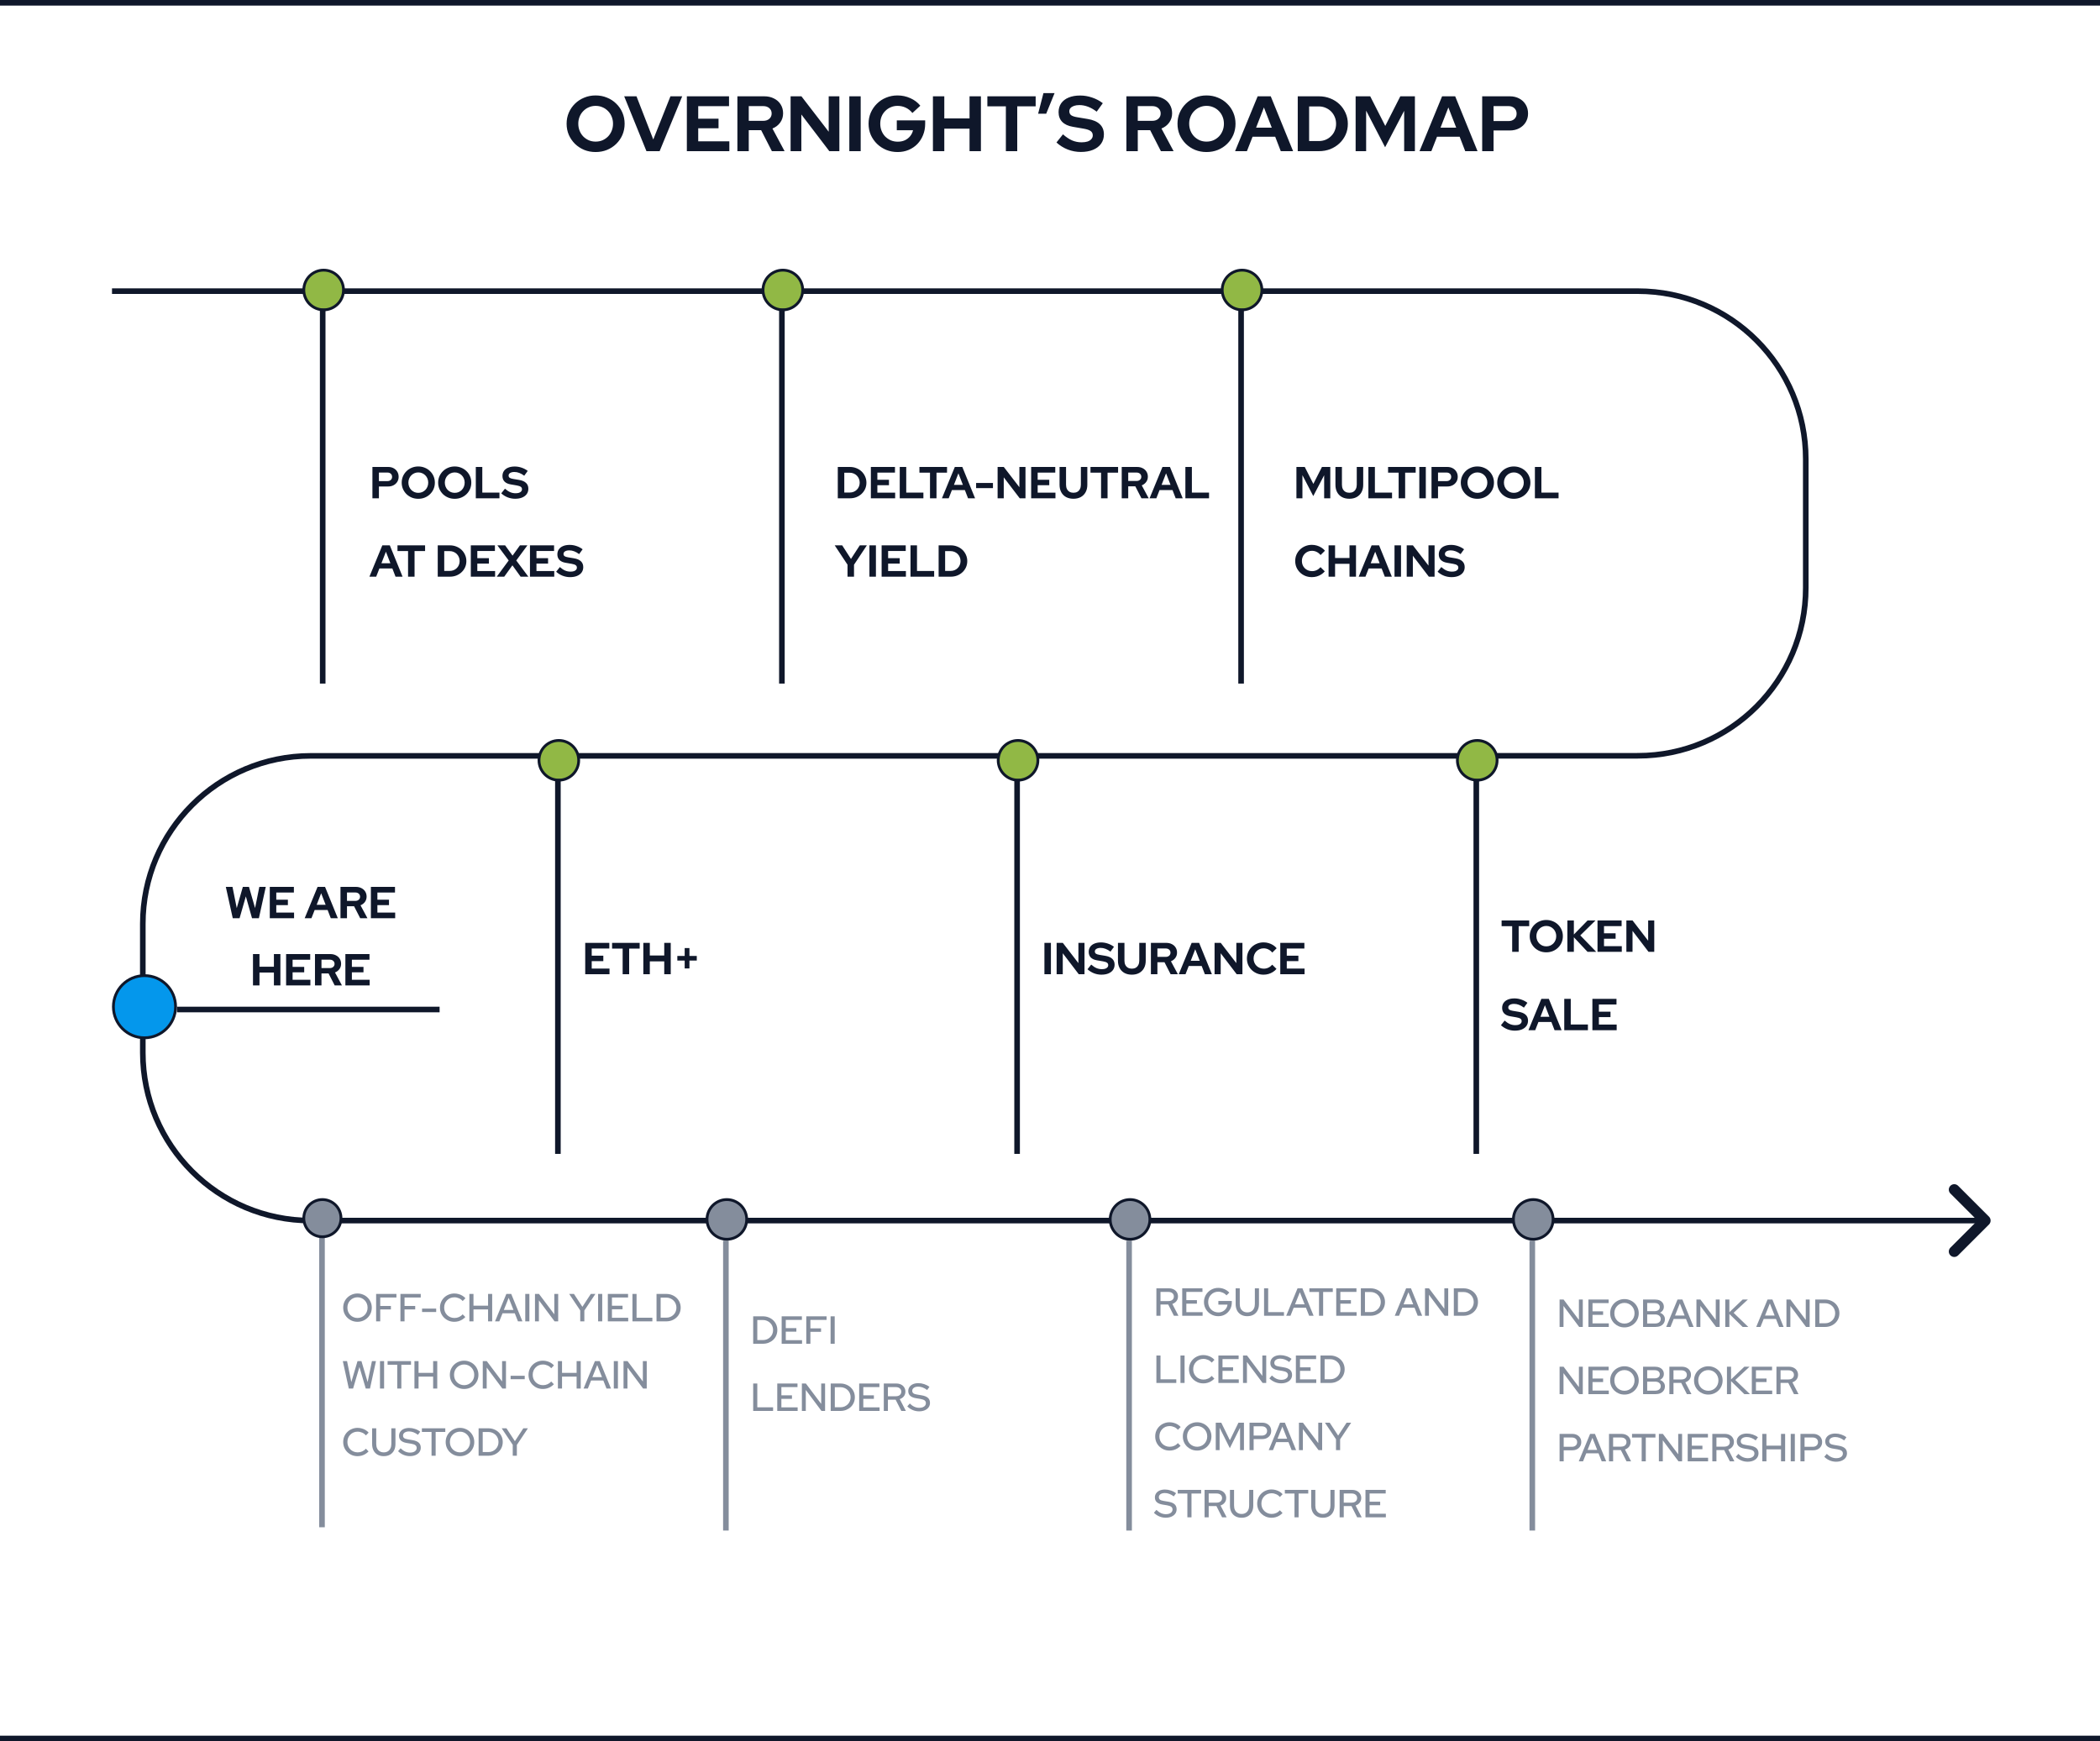 <svg width="375" height="311" viewBox="0 0 375 311" fill="none" xmlns="http://www.w3.org/2000/svg">
<rect x="0" y="0" width="375" height="311" fill="#333333" stroke="none"/>
<rect x="-1.5" y="0.5" width="378" height="310" fill="white" stroke="#0F172A"/>
<path fill-rule="evenodd" clip-rule="evenodd" d="M20 52.5H292.458C308.75 52.5 321.958 65.708 321.958 82V104.985C321.958 121.273 308.756 134.479 292.467 134.485L246.531 134.5H246.259H55.502C38.657 134.5 25.002 148.155 25.002 165V188C25.002 204.845 38.657 218.5 55.502 218.5H353.5V217.5H55.502C39.209 217.5 26.002 204.292 26.002 188V165C26.002 148.708 39.209 135.5 55.502 135.5H246.26H246.531L292.468 135.485C309.309 135.479 322.958 121.825 322.958 104.985V82C322.958 65.155 309.302 51.5 292.458 51.5H20V52.5Z" fill="#0F172A"/>
<path d="M106.36 27.154C105.632 27.154 104.955 27.028 104.33 26.776C103.704 26.515 103.154 26.155 102.678 25.698C102.211 25.231 101.842 24.695 101.572 24.088C101.31 23.472 101.18 22.809 101.18 22.1C101.18 21.391 101.31 20.733 101.572 20.126C101.842 19.51 102.211 18.973 102.678 18.516C103.154 18.049 103.704 17.69 104.33 17.438C104.955 17.177 105.632 17.046 106.36 17.046C107.088 17.046 107.764 17.177 108.39 17.438C109.024 17.69 109.575 18.049 110.042 18.516C110.518 18.973 110.886 19.51 111.148 20.126C111.409 20.733 111.54 21.391 111.54 22.1C111.54 22.809 111.409 23.472 111.148 24.088C110.886 24.695 110.518 25.231 110.042 25.698C109.575 26.155 109.024 26.515 108.39 26.776C107.764 27.028 107.088 27.154 106.36 27.154ZM106.36 25.292C106.808 25.292 107.218 25.213 107.592 25.054C107.965 24.886 108.292 24.662 108.572 24.382C108.852 24.093 109.071 23.752 109.23 23.36C109.388 22.968 109.468 22.548 109.468 22.1C109.468 21.643 109.388 21.223 109.23 20.84C109.071 20.448 108.852 20.112 108.572 19.832C108.292 19.543 107.965 19.319 107.592 19.16C107.218 18.992 106.808 18.908 106.36 18.908C105.921 18.908 105.515 18.992 105.142 19.16C104.768 19.319 104.442 19.543 104.162 19.832C103.882 20.112 103.662 20.448 103.504 20.84C103.345 21.223 103.266 21.638 103.266 22.086C103.266 22.543 103.345 22.968 103.504 23.36C103.662 23.752 103.882 24.093 104.162 24.382C104.442 24.662 104.768 24.886 105.142 25.054C105.515 25.213 105.921 25.292 106.36 25.292ZM115.438 27L111.462 17.2H113.66L116.656 24.914L119.722 17.2H121.822L117.79 27H115.438ZM122.653 27V17.2H130.185V18.964H124.683V21.204H128.309V22.912H124.683V25.236H130.241V27H122.653ZM131.677 27V17.2H136.465C137.128 17.2 137.711 17.331 138.215 17.592C138.728 17.844 139.125 18.199 139.405 18.656C139.694 19.113 139.839 19.641 139.839 20.238C139.839 20.863 139.666 21.414 139.321 21.89C138.976 22.366 138.514 22.721 137.935 22.954L140.105 27H137.837L135.919 23.248H133.707V27H131.677ZM133.707 21.582H136.283C136.74 21.582 137.104 21.461 137.375 21.218C137.655 20.975 137.795 20.658 137.795 20.266C137.795 19.874 137.655 19.557 137.375 19.314C137.104 19.071 136.74 18.95 136.283 18.95H133.707V21.582ZM141.179 27V17.2H143.111L147.983 23.528V17.2H149.887V27H148.095L143.097 20.448V27H141.179ZM151.665 27V17.2H153.695V27H151.665ZM160.296 27.154C159.568 27.154 158.891 27.028 158.266 26.776C157.64 26.515 157.09 26.155 156.614 25.698C156.138 25.231 155.764 24.695 155.494 24.088C155.232 23.472 155.102 22.809 155.102 22.1C155.102 21.391 155.232 20.733 155.494 20.126C155.764 19.51 156.133 18.973 156.6 18.516C157.066 18.049 157.612 17.69 158.238 17.438C158.872 17.177 159.549 17.046 160.268 17.046C161.08 17.046 161.845 17.209 162.564 17.536C163.282 17.853 163.875 18.301 164.342 18.88L162.928 20.182C162.592 19.762 162.195 19.445 161.738 19.23C161.28 19.015 160.79 18.908 160.268 18.908C159.829 18.908 159.423 18.992 159.05 19.16C158.676 19.319 158.35 19.543 158.07 19.832C157.79 20.112 157.57 20.448 157.412 20.84C157.262 21.223 157.188 21.643 157.188 22.1C157.188 22.557 157.267 22.982 157.426 23.374C157.584 23.766 157.804 24.107 158.084 24.396C158.373 24.676 158.704 24.9 159.078 25.068C159.46 25.227 159.876 25.306 160.324 25.306C160.79 25.306 161.21 25.222 161.584 25.054C161.957 24.877 162.27 24.634 162.522 24.326C162.783 24.009 162.956 23.654 163.04 23.262H160.142V21.498H165.21V22.114C165.21 22.842 165.084 23.514 164.832 24.13C164.589 24.737 164.248 25.269 163.81 25.726C163.371 26.174 162.853 26.524 162.256 26.776C161.658 27.028 161.005 27.154 160.296 27.154ZM166.595 27V17.2H168.625V21.148H173.133V17.2H175.163V27H173.133V22.982H168.625V27H166.595ZM179.619 27V18.992H176.315V17.2H184.939V18.992H181.649V27H179.619ZM185.379 20.308L186.331 16.626H188.319L186.821 20.308H185.379ZM192.995 27.14C192.202 27.14 191.427 26.995 190.671 26.706C189.915 26.407 189.243 25.987 188.655 25.446L189.817 23.99C190.387 24.494 190.933 24.858 191.455 25.082C191.987 25.306 192.547 25.418 193.135 25.418C193.546 25.418 193.901 25.371 194.199 25.278C194.498 25.175 194.727 25.031 194.885 24.844C195.053 24.657 195.137 24.438 195.137 24.186C195.137 23.85 195.016 23.593 194.773 23.416C194.531 23.229 194.115 23.085 193.527 22.982L191.581 22.646C190.751 22.506 190.116 22.212 189.677 21.764C189.248 21.316 189.033 20.737 189.033 20.028C189.033 19.421 189.187 18.894 189.495 18.446C189.813 17.998 190.256 17.657 190.825 17.424C191.404 17.181 192.09 17.06 192.883 17.06C193.602 17.06 194.316 17.181 195.025 17.424C195.744 17.667 196.379 18.003 196.929 18.432L195.837 19.944C194.811 19.16 193.779 18.768 192.743 18.768C192.379 18.768 192.062 18.815 191.791 18.908C191.521 19.001 191.311 19.132 191.161 19.3C191.021 19.459 190.951 19.65 190.951 19.874C190.951 20.173 191.059 20.406 191.273 20.574C191.488 20.733 191.847 20.854 192.351 20.938L194.199 21.246C195.179 21.405 195.912 21.717 196.397 22.184C196.883 22.641 197.125 23.248 197.125 24.004C197.125 24.639 196.957 25.194 196.621 25.67C196.285 26.137 195.805 26.501 195.179 26.762C194.563 27.014 193.835 27.14 192.995 27.14ZM201.144 27V17.2H205.932C206.594 17.2 207.178 17.331 207.682 17.592C208.195 17.844 208.592 18.199 208.872 18.656C209.161 19.113 209.306 19.641 209.306 20.238C209.306 20.863 209.133 21.414 208.788 21.89C208.442 22.366 207.98 22.721 207.402 22.954L209.572 27H207.304L205.386 23.248H203.174V27H201.144ZM203.174 21.582H205.75C206.207 21.582 206.571 21.461 206.842 21.218C207.122 20.975 207.262 20.658 207.262 20.266C207.262 19.874 207.122 19.557 206.842 19.314C206.571 19.071 206.207 18.95 205.75 18.95H203.174V21.582ZM215.448 27.154C214.72 27.154 214.043 27.028 213.418 26.776C212.792 26.515 212.242 26.155 211.766 25.698C211.299 25.231 210.93 24.695 210.66 24.088C210.398 23.472 210.268 22.809 210.268 22.1C210.268 21.391 210.398 20.733 210.66 20.126C210.93 19.51 211.299 18.973 211.766 18.516C212.242 18.049 212.792 17.69 213.418 17.438C214.043 17.177 214.72 17.046 215.448 17.046C216.176 17.046 216.852 17.177 217.478 17.438C218.112 17.69 218.663 18.049 219.13 18.516C219.606 18.973 219.974 19.51 220.236 20.126C220.497 20.733 220.628 21.391 220.628 22.1C220.628 22.809 220.497 23.472 220.236 24.088C219.974 24.695 219.606 25.231 219.13 25.698C218.663 26.155 218.112 26.515 217.478 26.776C216.852 27.028 216.176 27.154 215.448 27.154ZM215.448 25.292C215.896 25.292 216.306 25.213 216.68 25.054C217.053 24.886 217.38 24.662 217.66 24.382C217.94 24.093 218.159 23.752 218.318 23.36C218.476 22.968 218.556 22.548 218.556 22.1C218.556 21.643 218.476 21.223 218.318 20.84C218.159 20.448 217.94 20.112 217.66 19.832C217.38 19.543 217.053 19.319 216.68 19.16C216.306 18.992 215.896 18.908 215.448 18.908C215.009 18.908 214.603 18.992 214.23 19.16C213.856 19.319 213.53 19.543 213.25 19.832C212.97 20.112 212.75 20.448 212.592 20.84C212.433 21.223 212.354 21.638 212.354 22.086C212.354 22.543 212.433 22.968 212.592 23.36C212.75 23.752 212.97 24.093 213.25 24.382C213.53 24.662 213.856 24.886 214.23 25.054C214.603 25.213 215.009 25.292 215.448 25.292ZM220.549 27L224.581 17.2H226.919L230.909 27H228.711L227.717 24.424H223.671L222.663 27H220.549ZM224.301 22.8H227.101L225.701 19.188L224.301 22.8ZM233.771 25.194H235.479C235.918 25.194 236.324 25.119 236.697 24.97C237.08 24.811 237.411 24.592 237.691 24.312C237.981 24.032 238.2 23.705 238.349 23.332C238.508 22.959 238.587 22.553 238.587 22.114C238.587 21.675 238.508 21.269 238.349 20.896C238.191 20.513 237.971 20.182 237.691 19.902C237.411 19.622 237.08 19.403 236.697 19.244C236.324 19.085 235.918 19.006 235.479 19.006H233.771V25.194ZM231.741 27V17.2H235.507C236.245 17.2 236.926 17.326 237.551 17.578C238.177 17.821 238.723 18.166 239.189 18.614C239.656 19.062 240.02 19.585 240.281 20.182C240.552 20.779 240.687 21.423 240.687 22.114C240.687 22.814 240.557 23.458 240.295 24.046C240.034 24.634 239.665 25.152 239.189 25.6C238.723 26.039 238.177 26.384 237.551 26.636C236.926 26.879 236.245 27 235.507 27H231.741ZM242.077 27V17.2H244.681L247.369 22.492L250.057 17.2H252.661V27H250.743V19.79L247.341 26.3L243.953 19.762V27H242.077ZM253.485 27L257.517 17.2H259.855L263.845 27H261.647L260.653 24.424H256.607L255.599 27H253.485ZM257.237 22.8H260.037L258.637 19.188L257.237 22.8ZM264.677 27V17.2H269.591C270.235 17.2 270.8 17.331 271.285 17.592C271.78 17.853 272.167 18.217 272.447 18.684C272.727 19.141 272.867 19.673 272.867 20.28C272.867 20.859 272.727 21.377 272.447 21.834C272.167 22.291 271.78 22.651 271.285 22.912C270.79 23.173 270.226 23.304 269.591 23.304H266.707V27H264.677ZM266.707 21.624H269.367C269.806 21.624 270.156 21.503 270.417 21.26C270.688 21.017 270.823 20.695 270.823 20.294C270.823 19.883 270.688 19.557 270.417 19.314C270.156 19.071 269.806 18.95 269.367 18.95H266.707V21.624Z" fill="#0F172A"/>
<path d="M41.565 164L40.325 158.4H41.517L42.277 162.192L43.365 158.4H44.461L45.549 162.184L46.309 158.4H47.461L46.229 164H45.005L43.901 160.096L42.781 164H41.565ZM48.176 164V158.4H52.48V159.408H49.336V160.688H51.408V161.664H49.336V162.992H52.512V164H48.176ZM54.406 164L56.709 158.4H58.045L60.325 164H59.069L58.502 162.528H56.19L55.614 164H54.406ZM56.55 161.6H58.15L57.349 159.536L56.55 161.6ZM60.801 164V158.4H63.537C63.916 158.4 64.249 158.475 64.537 158.624C64.83 158.768 65.057 158.971 65.217 159.232C65.382 159.493 65.465 159.795 65.465 160.136C65.465 160.493 65.366 160.808 65.169 161.08C64.972 161.352 64.707 161.555 64.377 161.688L65.617 164H64.321L63.225 161.856H61.961V164H60.801ZM61.961 160.904H63.433C63.694 160.904 63.902 160.835 64.057 160.696C64.217 160.557 64.297 160.376 64.297 160.152C64.297 159.928 64.217 159.747 64.057 159.608C63.902 159.469 63.694 159.4 63.433 159.4H61.961V160.904ZM66.231 164V158.4H70.535V159.408H67.391V160.688H69.463V161.664H67.391V162.992H70.567V164H66.231ZM45.176 176V170.4H46.336V172.656H48.912V170.4H50.072V176H48.912V173.704H46.336V176H45.176ZM51.09 176V170.4H55.394V171.408H52.25V172.688H54.322V173.664H52.25V174.992H55.426V176H51.09ZM56.246 176V170.4H58.982C59.361 170.4 59.694 170.475 59.982 170.624C60.276 170.768 60.502 170.971 60.662 171.232C60.828 171.493 60.91 171.795 60.91 172.136C60.91 172.493 60.812 172.808 60.614 173.08C60.417 173.352 60.153 173.555 59.822 173.688L61.062 176H59.766L58.67 173.856H57.406V176H56.246ZM57.406 172.904H58.878C59.139 172.904 59.347 172.835 59.502 172.696C59.662 172.557 59.742 172.376 59.742 172.152C59.742 171.928 59.662 171.747 59.502 171.608C59.347 171.469 59.139 171.4 58.878 171.4H57.406V172.904ZM61.676 176V170.4H65.98V171.408H62.836V172.688H64.908V173.664H62.836V174.992H66.012V176H61.676Z" fill="#0F172A"/>
<circle cx="25.802" cy="179.802" r="5.552" fill="#0497EC" stroke="#0F172A" stroke-width="0.5"/>
<path d="M78.5 180.302L31.605 180.302" stroke="#0F172A"/>
<line x1="57.5" y1="221" x2="57.5" y2="272.774" stroke="#848D9C"/>
<circle cx="57.571" cy="217.571" r="3.321" fill="#848D9C" stroke="#0F172A" stroke-width="0.5"/>
<path d="M63.835 236.077C63.48 236.077 63.149 236.014 62.841 235.888C62.533 235.757 62.26 235.578 62.022 235.349C61.789 235.116 61.607 234.847 61.476 234.544C61.35 234.236 61.287 233.905 61.287 233.55C61.287 233.195 61.35 232.866 61.476 232.563C61.607 232.255 61.789 231.987 62.022 231.758C62.26 231.525 62.533 231.345 62.841 231.219C63.149 231.088 63.48 231.023 63.835 231.023C64.19 231.023 64.521 231.088 64.829 231.219C65.142 231.345 65.415 231.525 65.648 231.758C65.881 231.987 66.063 232.255 66.194 232.563C66.325 232.866 66.39 233.195 66.39 233.55C66.39 233.905 66.325 234.236 66.194 234.544C66.063 234.847 65.881 235.116 65.648 235.349C65.415 235.578 65.142 235.757 64.829 235.888C64.521 236.014 64.19 236.077 63.835 236.077ZM63.842 235.398C64.094 235.398 64.327 235.351 64.542 235.258C64.761 235.165 64.953 235.036 65.116 234.873C65.279 234.705 65.408 234.509 65.501 234.285C65.594 234.056 65.641 233.811 65.641 233.55C65.641 233.284 65.594 233.039 65.501 232.815C65.408 232.591 65.279 232.397 65.116 232.234C64.953 232.066 64.761 231.935 64.542 231.842C64.327 231.749 64.094 231.702 63.842 231.702C63.585 231.702 63.347 231.749 63.128 231.842C62.909 231.935 62.717 232.066 62.554 232.234C62.391 232.397 62.262 232.591 62.169 232.815C62.08 233.039 62.036 233.282 62.036 233.543C62.036 233.809 62.08 234.056 62.169 234.285C62.262 234.509 62.391 234.705 62.554 234.873C62.717 235.036 62.909 235.165 63.128 235.258C63.347 235.351 63.585 235.398 63.842 235.398ZM67.164 236V231.1H70.79V231.744H67.899V233.249H69.803V233.872H67.899V236H67.164ZM71.505 236V231.1H75.131V231.744H72.24V233.249H74.144V233.872H72.24V236H71.505ZM75.37 234.327V233.718H77.89V234.327H75.37ZM81.137 236.077C80.773 236.077 80.435 236.014 80.122 235.888C79.814 235.757 79.541 235.578 79.303 235.349C79.07 235.116 78.888 234.847 78.757 234.544C78.631 234.236 78.568 233.905 78.568 233.55C78.568 233.195 78.631 232.866 78.757 232.563C78.888 232.255 79.07 231.987 79.303 231.758C79.541 231.525 79.817 231.345 80.129 231.219C80.442 231.088 80.778 231.023 81.137 231.023C81.394 231.023 81.644 231.058 81.886 231.128C82.134 231.193 82.36 231.289 82.565 231.415C82.775 231.541 82.957 231.693 83.111 231.87L82.621 232.374C82.439 232.155 82.218 231.989 81.956 231.877C81.695 231.76 81.422 231.702 81.137 231.702C80.876 231.702 80.633 231.749 80.409 231.842C80.19 231.935 79.999 232.066 79.835 232.234C79.672 232.397 79.544 232.591 79.45 232.815C79.362 233.039 79.317 233.284 79.317 233.55C79.317 233.811 79.362 234.054 79.45 234.278C79.544 234.502 79.674 234.698 79.842 234.866C80.01 235.034 80.206 235.165 80.43 235.258C80.654 235.351 80.897 235.398 81.158 235.398C81.443 235.398 81.711 235.342 81.963 235.23C82.22 235.113 82.437 234.95 82.614 234.74L83.097 235.23C82.934 235.403 82.747 235.554 82.537 235.685C82.332 235.811 82.108 235.909 81.865 235.979C81.627 236.044 81.385 236.077 81.137 236.077ZM83.816 236V231.1H84.551V233.2H87.155V231.1H87.89V236H87.155V233.865H84.551V236H83.816ZM88.399 236L90.422 231.1H91.29L93.292 236H92.494L91.927 234.565H89.736L89.162 236H88.399ZM89.974 233.956H91.689L90.835 231.8L89.974 233.956ZM93.797 236V231.1H94.532V236H93.797ZM95.533 236V231.1H96.247L98.984 234.74V231.1H99.677V236H99.033L96.233 232.248V236H95.533ZM103.613 236V234.054L101.639 231.1H102.493L103.998 233.403L105.503 231.1H106.322L104.348 234.068V236H103.613ZM106.806 236V231.1H107.541V236H106.806ZM108.542 236V231.1H112.154V231.744H109.277V233.214H111.167V233.837H109.277V235.356H112.182V236H108.542ZM112.937 236V231.1H113.672V235.349H116.493V236H112.937ZM117.972 235.342H118.98C119.237 235.342 119.475 235.298 119.694 235.209C119.914 235.116 120.105 234.99 120.268 234.831C120.436 234.668 120.565 234.479 120.653 234.264C120.747 234.045 120.793 233.807 120.793 233.55C120.793 233.298 120.747 233.062 120.653 232.843C120.565 232.624 120.436 232.435 120.268 232.276C120.105 232.113 119.914 231.987 119.694 231.898C119.475 231.805 119.237 231.758 118.98 231.758H117.972V235.342ZM117.237 236V231.1H118.966C119.335 231.1 119.676 231.163 119.988 231.289C120.301 231.41 120.574 231.581 120.807 231.8C121.041 232.019 121.223 232.278 121.353 232.577C121.484 232.876 121.549 233.2 121.549 233.55C121.549 233.905 121.484 234.231 121.353 234.53C121.227 234.824 121.048 235.081 120.814 235.3C120.581 235.519 120.306 235.692 119.988 235.818C119.676 235.939 119.335 236 118.966 236H117.237ZM62.288 248L61.217 243.1H61.973L62.736 246.845L63.842 243.1H64.542L65.648 246.838L66.418 243.1H67.139L66.068 248H65.312L64.185 244.15L63.051 248H62.288ZM67.854 248V243.1H68.589V248H67.854ZM70.935 248V243.751H69.213V243.1H73.392V243.751H71.67V248H70.935ZM74.007 248V243.1H74.742V245.2H77.346V243.1H78.081V248H77.346V245.865H74.742V248H74.007ZM82.88 248.077C82.525 248.077 82.194 248.014 81.886 247.888C81.578 247.757 81.305 247.578 81.067 247.349C80.834 247.116 80.652 246.847 80.521 246.544C80.395 246.236 80.332 245.905 80.332 245.55C80.332 245.195 80.395 244.866 80.521 244.563C80.652 244.255 80.834 243.987 81.067 243.758C81.305 243.525 81.578 243.345 81.886 243.219C82.194 243.088 82.525 243.023 82.88 243.023C83.235 243.023 83.566 243.088 83.874 243.219C84.187 243.345 84.46 243.525 84.693 243.758C84.926 243.987 85.108 244.255 85.239 244.563C85.37 244.866 85.435 245.195 85.435 245.55C85.435 245.905 85.37 246.236 85.239 246.544C85.108 246.847 84.926 247.116 84.693 247.349C84.46 247.578 84.187 247.757 83.874 247.888C83.566 248.014 83.235 248.077 82.88 248.077ZM82.887 247.398C83.139 247.398 83.372 247.351 83.587 247.258C83.806 247.165 83.998 247.036 84.161 246.873C84.324 246.705 84.453 246.509 84.546 246.285C84.639 246.056 84.686 245.811 84.686 245.55C84.686 245.284 84.639 245.039 84.546 244.815C84.453 244.591 84.324 244.397 84.161 244.234C83.998 244.066 83.806 243.935 83.587 243.842C83.372 243.749 83.139 243.702 82.887 243.702C82.63 243.702 82.392 243.749 82.173 243.842C81.954 243.935 81.762 244.066 81.599 244.234C81.436 244.397 81.307 244.591 81.214 244.815C81.125 245.039 81.081 245.282 81.081 245.543C81.081 245.809 81.125 246.056 81.214 246.285C81.307 246.509 81.436 246.705 81.599 246.873C81.762 247.036 81.954 247.165 82.173 247.258C82.392 247.351 82.63 247.398 82.887 247.398ZM86.209 248V243.1H86.923L89.66 246.74V243.1H90.353V248H89.709L86.909 244.248V248H86.209ZM91.181 246.327V245.718H93.701V246.327H91.181ZM96.949 248.077C96.585 248.077 96.246 248.014 95.934 247.888C95.626 247.757 95.353 247.578 95.115 247.349C94.881 247.116 94.699 246.847 94.569 246.544C94.443 246.236 94.38 245.905 94.38 245.55C94.38 245.195 94.443 244.866 94.569 244.563C94.699 244.255 94.881 243.987 95.115 243.758C95.353 243.525 95.628 243.345 95.941 243.219C96.253 243.088 96.589 243.023 96.949 243.023C97.205 243.023 97.455 243.058 97.698 243.128C97.945 243.193 98.171 243.289 98.377 243.415C98.587 243.541 98.769 243.693 98.923 243.87L98.433 244.374C98.251 244.155 98.029 243.989 97.768 243.877C97.506 243.76 97.233 243.702 96.949 243.702C96.687 243.702 96.445 243.749 96.221 243.842C96.001 243.935 95.81 244.066 95.647 244.234C95.483 244.397 95.355 244.591 95.262 244.815C95.173 245.039 95.129 245.284 95.129 245.55C95.129 245.811 95.173 246.054 95.262 246.278C95.355 246.502 95.486 246.698 95.654 246.866C95.822 247.034 96.018 247.165 96.242 247.258C96.466 247.351 96.708 247.398 96.97 247.398C97.254 247.398 97.523 247.342 97.775 247.23C98.031 247.113 98.248 246.95 98.426 246.74L98.909 247.23C98.745 247.403 98.559 247.554 98.349 247.685C98.143 247.811 97.919 247.909 97.677 247.979C97.439 248.044 97.196 248.077 96.949 248.077ZM99.628 248V243.1H100.363V245.2H102.967V243.1H103.702V248H102.967V245.865H100.363V248H99.628ZM104.21 248L106.233 243.1H107.101L109.103 248H108.305L107.738 246.565H105.547L104.973 248H104.21ZM105.785 245.956H107.5L106.646 243.8L105.785 245.956ZM109.608 248V243.1H110.343V248H109.608ZM111.345 248V243.1H112.059L114.796 246.74V243.1H115.489V248H114.845L112.045 244.248V248H111.345ZM63.856 260.077C63.492 260.077 63.154 260.014 62.841 259.888C62.533 259.757 62.26 259.578 62.022 259.349C61.789 259.116 61.607 258.847 61.476 258.544C61.35 258.236 61.287 257.905 61.287 257.55C61.287 257.195 61.35 256.866 61.476 256.563C61.607 256.255 61.789 255.987 62.022 255.758C62.26 255.525 62.535 255.345 62.848 255.219C63.161 255.088 63.497 255.023 63.856 255.023C64.113 255.023 64.362 255.058 64.605 255.128C64.852 255.193 65.079 255.289 65.284 255.415C65.494 255.541 65.676 255.693 65.83 255.87L65.34 256.374C65.158 256.155 64.936 255.989 64.675 255.877C64.414 255.76 64.141 255.702 63.856 255.702C63.595 255.702 63.352 255.749 63.128 255.842C62.909 255.935 62.717 256.066 62.554 256.234C62.391 256.397 62.262 256.591 62.169 256.815C62.08 257.039 62.036 257.284 62.036 257.55C62.036 257.811 62.08 258.054 62.169 258.278C62.262 258.502 62.393 258.698 62.561 258.866C62.729 259.034 62.925 259.165 63.149 259.258C63.373 259.351 63.616 259.398 63.877 259.398C64.162 259.398 64.43 259.342 64.682 259.23C64.939 259.113 65.156 258.95 65.333 258.74L65.816 259.23C65.653 259.403 65.466 259.554 65.256 259.685C65.051 259.811 64.827 259.909 64.584 259.979C64.346 260.044 64.103 260.077 63.856 260.077ZM68.53 260.077C68.105 260.077 67.737 259.988 67.424 259.811C67.111 259.634 66.871 259.384 66.703 259.062C66.535 258.735 66.451 258.35 66.451 257.907V255.1H67.186V257.907C67.186 258.21 67.24 258.474 67.347 258.698C67.459 258.922 67.615 259.095 67.816 259.216C68.021 259.337 68.259 259.398 68.53 259.398C68.81 259.398 69.05 259.337 69.251 259.216C69.452 259.095 69.606 258.922 69.713 258.698C69.825 258.474 69.881 258.21 69.881 257.907V255.1H70.616V257.907C70.616 258.35 70.53 258.735 70.357 259.062C70.189 259.384 69.949 259.634 69.636 259.811C69.323 259.988 68.955 260.077 68.53 260.077ZM73.184 260.07C72.792 260.07 72.414 259.993 72.05 259.839C71.686 259.685 71.364 259.468 71.084 259.188L71.532 258.67C71.798 258.931 72.069 259.125 72.344 259.251C72.624 259.377 72.916 259.44 73.219 259.44C73.457 259.44 73.665 259.407 73.842 259.342C74.024 259.272 74.164 259.174 74.262 259.048C74.36 258.922 74.409 258.78 74.409 258.621C74.409 258.402 74.332 258.234 74.178 258.117C74.024 258 73.77 257.912 73.415 257.851L72.596 257.718C72.148 257.639 71.812 257.494 71.588 257.284C71.369 257.074 71.259 256.794 71.259 256.444C71.259 256.164 71.334 255.919 71.483 255.709C71.633 255.494 71.843 255.329 72.113 255.212C72.389 255.095 72.706 255.037 73.065 255.037C73.42 255.037 73.768 255.095 74.108 255.212C74.454 255.324 74.764 255.487 75.039 255.702L74.633 256.262C74.106 255.861 73.572 255.66 73.03 255.66C72.816 255.66 72.629 255.69 72.47 255.751C72.312 255.812 72.188 255.898 72.099 256.01C72.011 256.117 71.966 256.243 71.966 256.388C71.966 256.589 72.034 256.743 72.169 256.85C72.305 256.953 72.529 257.027 72.841 257.074L73.632 257.207C74.15 257.291 74.531 257.443 74.773 257.662C75.016 257.881 75.137 258.182 75.137 258.565C75.137 258.864 75.056 259.127 74.892 259.356C74.729 259.58 74.5 259.755 74.206 259.881C73.912 260.007 73.572 260.07 73.184 260.07ZM77.06 260V255.751H75.338V255.1H79.517V255.751H77.795V260H77.06ZM82.135 260.077C81.78 260.077 81.449 260.014 81.141 259.888C80.833 259.757 80.56 259.578 80.322 259.349C80.088 259.116 79.906 258.847 79.776 258.544C79.65 258.236 79.587 257.905 79.587 257.55C79.587 257.195 79.65 256.866 79.776 256.563C79.906 256.255 80.088 255.987 80.322 255.758C80.56 255.525 80.833 255.345 81.141 255.219C81.449 255.088 81.78 255.023 82.135 255.023C82.49 255.023 82.821 255.088 83.129 255.219C83.442 255.345 83.715 255.525 83.948 255.758C84.181 255.987 84.363 256.255 84.494 256.563C84.624 256.866 84.69 257.195 84.69 257.55C84.69 257.905 84.624 258.236 84.494 258.544C84.363 258.847 84.181 259.116 83.948 259.349C83.715 259.578 83.442 259.757 83.129 259.888C82.821 260.014 82.49 260.077 82.135 260.077ZM82.142 259.398C82.394 259.398 82.627 259.351 82.842 259.258C83.061 259.165 83.252 259.036 83.416 258.873C83.579 258.705 83.707 258.509 83.801 258.285C83.894 258.056 83.941 257.811 83.941 257.55C83.941 257.284 83.894 257.039 83.801 256.815C83.707 256.591 83.579 256.397 83.416 256.234C83.252 256.066 83.061 255.935 82.842 255.842C82.627 255.749 82.394 255.702 82.142 255.702C81.885 255.702 81.647 255.749 81.428 255.842C81.209 255.935 81.017 256.066 80.854 256.234C80.691 256.397 80.562 256.591 80.469 256.815C80.38 257.039 80.336 257.282 80.336 257.543C80.336 257.809 80.38 258.056 80.469 258.285C80.562 258.509 80.691 258.705 80.854 258.873C81.017 259.036 81.209 259.165 81.428 259.258C81.647 259.351 81.885 259.398 82.142 259.398ZM86.199 259.342H87.207C87.463 259.342 87.701 259.298 87.921 259.209C88.14 259.116 88.332 258.99 88.495 258.831C88.663 258.668 88.791 258.479 88.88 258.264C88.973 258.045 89.02 257.807 89.02 257.55C89.02 257.298 88.973 257.062 88.88 256.843C88.791 256.624 88.663 256.435 88.495 256.276C88.332 256.113 88.14 255.987 87.921 255.898C87.701 255.805 87.463 255.758 87.207 255.758H86.199V259.342ZM85.464 260V255.1H87.193C87.561 255.1 87.902 255.163 88.215 255.289C88.528 255.41 88.8 255.581 89.034 255.8C89.267 256.019 89.449 256.278 89.58 256.577C89.71 256.876 89.776 257.2 89.776 257.55C89.776 257.905 89.71 258.231 89.58 258.53C89.454 258.824 89.274 259.081 89.041 259.3C88.808 259.519 88.532 259.692 88.215 259.818C87.902 259.939 87.561 260 87.193 260H85.464ZM91.562 260V258.054L89.588 255.1H90.442L91.947 257.403L93.452 255.1H94.271L92.297 258.068V260H91.562Z" fill="#848D9C"/>
<line x1="129.624" y1="221.587" x2="129.624" y2="273.362" stroke="#848D9C"/>
<circle cx="129.794" cy="217.794" r="3.544" fill="#848D9C" stroke="#0F172A" stroke-width="0.5"/>
<path d="M135.232 239.342H136.24C136.497 239.342 136.735 239.298 136.954 239.209C137.173 239.116 137.365 238.99 137.528 238.831C137.696 238.668 137.824 238.479 137.913 238.264C138.006 238.045 138.053 237.807 138.053 237.55C138.053 237.298 138.006 237.062 137.913 236.843C137.824 236.624 137.696 236.435 137.528 236.276C137.365 236.113 137.173 235.987 136.954 235.898C136.735 235.805 136.497 235.758 136.24 235.758H135.232V239.342ZM134.497 240V235.1H136.226C136.595 235.1 136.935 235.163 137.248 235.289C137.561 235.41 137.834 235.581 138.067 235.8C138.3 236.019 138.482 236.278 138.613 236.577C138.744 236.876 138.809 237.2 138.809 237.55C138.809 237.905 138.744 238.231 138.613 238.53C138.487 238.824 138.307 239.081 138.074 239.3C137.841 239.519 137.565 239.692 137.248 239.818C136.935 239.939 136.595 240 136.226 240H134.497ZM139.583 240V235.1H143.195V235.744H140.318V237.214H142.208V237.837H140.318V239.356H143.223V240H139.583ZM143.978 240V235.1H147.604V235.744H144.713V237.249H146.617V237.872H144.713V240H143.978ZM148.319 240V235.1H149.054V240H148.319ZM134.497 252V247.1H135.232V251.349H138.053V252H134.497ZM138.797 252V247.1H142.409V247.744H139.532V249.214H141.422V249.837H139.532V251.356H142.437V252H138.797ZM143.192 252V247.1H143.906L146.643 250.74V247.1H147.336V252H146.692L143.892 248.248V252H143.192ZM149.075 251.342H150.083C150.339 251.342 150.577 251.298 150.797 251.209C151.016 251.116 151.207 250.99 151.371 250.831C151.539 250.668 151.667 250.479 151.756 250.264C151.849 250.045 151.896 249.807 151.896 249.55C151.896 249.298 151.849 249.062 151.756 248.843C151.667 248.624 151.539 248.435 151.371 248.276C151.207 248.113 151.016 247.987 150.797 247.898C150.577 247.805 150.339 247.758 150.083 247.758H149.075V251.342ZM148.34 252V247.1H150.069C150.437 247.1 150.778 247.163 151.091 247.289C151.403 247.41 151.676 247.581 151.91 247.8C152.143 248.019 152.325 248.278 152.456 248.577C152.586 248.876 152.652 249.2 152.652 249.55C152.652 249.905 152.586 250.231 152.456 250.53C152.33 250.824 152.15 251.081 151.917 251.3C151.683 251.519 151.408 251.692 151.091 251.818C150.778 251.939 150.437 252 150.069 252H148.34ZM153.426 252V247.1H157.038V247.744H154.161V249.214H156.051V249.837H154.161V251.356H157.066V252H153.426ZM157.821 252V247.1H160.04C160.367 247.1 160.652 247.161 160.894 247.282C161.142 247.403 161.333 247.574 161.468 247.793C161.608 248.008 161.678 248.26 161.678 248.549C161.678 248.871 161.587 249.149 161.405 249.382C161.223 249.615 160.978 249.783 160.67 249.886L161.762 252H160.95L159.935 249.991H158.556V252H157.821ZM158.556 249.375H159.984C160.274 249.375 160.505 249.303 160.677 249.158C160.855 249.009 160.943 248.808 160.943 248.556C160.943 248.313 160.855 248.117 160.677 247.968C160.505 247.819 160.274 247.744 159.984 247.744H158.556V249.375ZM164.115 252.07C163.723 252.07 163.345 251.993 162.981 251.839C162.617 251.685 162.295 251.468 162.015 251.188L162.463 250.67C162.729 250.931 163 251.125 163.275 251.251C163.555 251.377 163.847 251.44 164.15 251.44C164.388 251.44 164.596 251.407 164.773 251.342C164.955 251.272 165.095 251.174 165.193 251.048C165.291 250.922 165.34 250.78 165.34 250.621C165.34 250.402 165.263 250.234 165.109 250.117C164.955 250 164.701 249.912 164.346 249.851L163.527 249.718C163.079 249.639 162.743 249.494 162.519 249.284C162.3 249.074 162.19 248.794 162.19 248.444C162.19 248.164 162.265 247.919 162.414 247.709C162.563 247.494 162.773 247.329 163.044 247.212C163.319 247.095 163.637 247.037 163.996 247.037C164.351 247.037 164.698 247.095 165.039 247.212C165.384 247.324 165.695 247.487 165.97 247.702L165.564 248.262C165.037 247.861 164.502 247.66 163.961 247.66C163.746 247.66 163.56 247.69 163.401 247.751C163.242 247.812 163.119 247.898 163.03 248.01C162.941 248.117 162.897 248.243 162.897 248.388C162.897 248.589 162.965 248.743 163.1 248.85C163.235 248.953 163.459 249.027 163.772 249.074L164.563 249.207C165.081 249.291 165.461 249.443 165.704 249.662C165.947 249.881 166.068 250.182 166.068 250.565C166.068 250.864 165.986 251.127 165.823 251.356C165.66 251.58 165.431 251.755 165.137 251.881C164.843 252.007 164.502 252.07 164.115 252.07Z" fill="#848D9C"/>
<line x1="201.624" y1="221.587" x2="201.624" y2="273.362" stroke="#848D9C"/>
<circle cx="201.794" cy="217.794" r="3.544" fill="#848D9C" stroke="#0F172A" stroke-width="0.5"/>
<path d="M206.497 235V230.1H208.716C209.043 230.1 209.327 230.161 209.57 230.282C209.817 230.403 210.009 230.574 210.144 230.793C210.284 231.008 210.354 231.26 210.354 231.549C210.354 231.871 210.263 232.149 210.081 232.382C209.899 232.615 209.654 232.783 209.346 232.886L210.438 235H209.626L208.611 232.991H207.232V235H206.497ZM207.232 232.375H208.66C208.949 232.375 209.18 232.303 209.353 232.158C209.53 232.009 209.619 231.808 209.619 231.556C209.619 231.313 209.53 231.117 209.353 230.968C209.18 230.819 208.949 230.744 208.66 230.744H207.232V232.375ZM211.111 235V230.1H214.723V230.744H211.846V232.214H213.736V232.837H211.846V234.356H214.751V235H211.111ZM217.558 235.077C217.199 235.077 216.863 235.012 216.55 234.881C216.242 234.75 215.971 234.571 215.738 234.342C215.505 234.109 215.323 233.84 215.192 233.537C215.061 233.229 214.996 232.9 214.996 232.55C214.996 232.2 215.059 231.873 215.185 231.57C215.316 231.262 215.498 230.994 215.731 230.765C215.964 230.532 216.235 230.35 216.543 230.219C216.851 230.088 217.185 230.023 217.544 230.023C217.931 230.023 218.298 230.098 218.643 230.247C218.988 230.396 219.28 230.604 219.518 230.87L219.014 231.36C218.837 231.15 218.617 230.989 218.356 230.877C218.099 230.76 217.829 230.702 217.544 230.702C217.287 230.702 217.049 230.749 216.83 230.842C216.615 230.935 216.426 231.066 216.263 231.234C216.1 231.397 215.971 231.591 215.878 231.815C215.789 232.039 215.745 232.284 215.745 232.55C215.745 232.811 215.789 233.056 215.878 233.285C215.971 233.509 216.1 233.705 216.263 233.873C216.431 234.041 216.625 234.172 216.844 234.265C217.063 234.358 217.301 234.405 217.558 234.405C217.847 234.405 218.109 234.344 218.342 234.223C218.58 234.102 218.774 233.936 218.923 233.726C219.072 233.511 219.163 233.271 219.196 233.005H217.565V232.361H219.966V232.613C219.966 232.963 219.905 233.287 219.784 233.586C219.663 233.885 219.492 234.146 219.273 234.37C219.058 234.594 218.804 234.769 218.51 234.895C218.216 235.016 217.899 235.077 217.558 235.077ZM222.731 235.077C222.307 235.077 221.938 234.988 221.625 234.811C221.313 234.634 221.072 234.384 220.904 234.062C220.736 233.735 220.652 233.35 220.652 232.907V230.1H221.387V232.907C221.387 233.21 221.441 233.474 221.548 233.698C221.66 233.922 221.817 234.095 222.017 234.216C222.223 234.337 222.461 234.398 222.731 234.398C223.011 234.398 223.252 234.337 223.452 234.216C223.653 234.095 223.807 233.922 223.914 233.698C224.026 233.474 224.082 233.21 224.082 232.907V230.1H224.817V232.907C224.817 233.35 224.731 233.735 224.558 234.062C224.39 234.384 224.15 234.634 223.837 234.811C223.525 234.988 223.156 235.077 222.731 235.077ZM225.726 235V230.1H226.461V234.349H229.282V235H225.726ZM229.68 235L231.703 230.1H232.571L234.573 235H233.775L233.208 233.565H231.017L230.443 235H229.68ZM231.255 232.956H232.97L232.116 230.8L231.255 232.956ZM235.54 235V230.751H233.818V230.1H237.997V230.751H236.275V235H235.54ZM238.612 235V230.1H242.224V230.744H239.347V232.214H241.237V232.837H239.347V234.356H242.252V235H238.612ZM243.743 234.342H244.751C245.007 234.342 245.245 234.298 245.465 234.209C245.684 234.116 245.875 233.99 246.039 233.831C246.207 233.668 246.335 233.479 246.424 233.264C246.517 233.045 246.564 232.807 246.564 232.55C246.564 232.298 246.517 232.062 246.424 231.843C246.335 231.624 246.207 231.435 246.039 231.276C245.875 231.113 245.684 230.987 245.465 230.898C245.245 230.805 245.007 230.758 244.751 230.758H243.743V234.342ZM243.008 235V230.1H244.737C245.105 230.1 245.446 230.163 245.759 230.289C246.071 230.41 246.344 230.581 246.578 230.8C246.811 231.019 246.993 231.278 247.124 231.577C247.254 231.876 247.32 232.2 247.32 232.55C247.32 232.905 247.254 233.231 247.124 233.53C246.998 233.824 246.818 234.081 246.585 234.3C246.351 234.519 246.076 234.692 245.759 234.818C245.446 234.939 245.105 235 244.737 235H243.008ZM249.067 235L251.09 230.1H251.958L253.96 235H253.162L252.595 233.565H250.404L249.83 235H249.067ZM250.642 232.956H252.357L251.503 230.8L250.642 232.956ZM254.465 235V230.1H255.179L257.916 233.74V230.1H258.609V235H257.965L255.165 231.248V235H254.465ZM260.347 234.342H261.355C261.612 234.342 261.85 234.298 262.069 234.209C262.289 234.116 262.48 233.99 262.643 233.831C262.811 233.668 262.94 233.479 263.028 233.264C263.122 233.045 263.168 232.807 263.168 232.55C263.168 232.298 263.122 232.062 263.028 231.843C262.94 231.624 262.811 231.435 262.643 231.276C262.48 231.113 262.289 230.987 262.069 230.898C261.85 230.805 261.612 230.758 261.355 230.758H260.347V234.342ZM259.612 235V230.1H261.341C261.71 230.1 262.051 230.163 262.363 230.289C262.676 230.41 262.949 230.581 263.182 230.8C263.416 231.019 263.598 231.278 263.728 231.577C263.859 231.876 263.924 232.2 263.924 232.55C263.924 232.905 263.859 233.231 263.728 233.53C263.602 233.824 263.423 234.081 263.189 234.3C262.956 234.519 262.681 234.692 262.363 234.818C262.051 234.939 261.71 235 261.341 235H259.612ZM206.497 247V242.1H207.232V246.349H210.053V247H206.497ZM210.797 247V242.1H211.532V247H210.797ZM214.892 247.077C214.528 247.077 214.19 247.014 213.877 246.888C213.569 246.757 213.296 246.578 213.058 246.349C212.825 246.116 212.643 245.847 212.512 245.544C212.386 245.236 212.323 244.905 212.323 244.55C212.323 244.195 212.386 243.866 212.512 243.563C212.643 243.255 212.825 242.987 213.058 242.758C213.296 242.525 213.571 242.345 213.884 242.219C214.197 242.088 214.533 242.023 214.892 242.023C215.149 242.023 215.398 242.058 215.641 242.128C215.888 242.193 216.115 242.289 216.32 242.415C216.53 242.541 216.712 242.693 216.866 242.87L216.376 243.374C216.194 243.155 215.972 242.989 215.711 242.877C215.45 242.76 215.177 242.702 214.892 242.702C214.631 242.702 214.388 242.749 214.164 242.842C213.945 242.935 213.753 243.066 213.59 243.234C213.427 243.397 213.298 243.591 213.205 243.815C213.116 244.039 213.072 244.284 213.072 244.55C213.072 244.811 213.116 245.054 213.205 245.278C213.298 245.502 213.429 245.698 213.597 245.866C213.765 246.034 213.961 246.165 214.185 246.258C214.409 246.351 214.652 246.398 214.913 246.398C215.198 246.398 215.466 246.342 215.718 246.23C215.975 246.113 216.192 245.95 216.369 245.74L216.852 246.23C216.689 246.403 216.502 246.554 216.292 246.685C216.087 246.811 215.863 246.909 215.62 246.979C215.382 247.044 215.139 247.077 214.892 247.077ZM217.571 247V242.1H221.183V242.744H218.306V244.214H220.196V244.837H218.306V246.356H221.211V247H217.571ZM221.967 247V242.1H222.681L225.418 245.74V242.1H226.111V247H225.467L222.667 243.248V247H221.967ZM228.773 247.07C228.381 247.07 228.003 246.993 227.639 246.839C227.275 246.685 226.953 246.468 226.673 246.188L227.121 245.67C227.387 245.931 227.658 246.125 227.933 246.251C228.213 246.377 228.505 246.44 228.808 246.44C229.046 246.44 229.254 246.407 229.431 246.342C229.613 246.272 229.753 246.174 229.851 246.048C229.949 245.922 229.998 245.78 229.998 245.621C229.998 245.402 229.921 245.234 229.767 245.117C229.613 245 229.359 244.912 229.004 244.851L228.185 244.718C227.737 244.639 227.401 244.494 227.177 244.284C226.958 244.074 226.848 243.794 226.848 243.444C226.848 243.164 226.923 242.919 227.072 242.709C227.222 242.494 227.432 242.329 227.702 242.212C227.978 242.095 228.295 242.037 228.654 242.037C229.009 242.037 229.357 242.095 229.697 242.212C230.043 242.324 230.353 242.487 230.628 242.702L230.222 243.262C229.695 242.861 229.161 242.66 228.619 242.66C228.405 242.66 228.218 242.69 228.059 242.751C227.901 242.812 227.777 242.898 227.688 243.01C227.6 243.117 227.555 243.243 227.555 243.388C227.555 243.589 227.623 243.743 227.758 243.85C227.894 243.953 228.118 244.027 228.43 244.074L229.221 244.207C229.739 244.291 230.12 244.443 230.362 244.662C230.605 244.881 230.726 245.182 230.726 245.565C230.726 245.864 230.645 246.127 230.481 246.356C230.318 246.58 230.089 246.755 229.795 246.881C229.501 247.007 229.161 247.07 228.773 247.07ZM231.407 247V242.1H235.019V242.744H232.142V244.214H234.032V244.837H232.142V246.356H235.047V247H231.407ZM236.538 246.342H237.546C237.802 246.342 238.04 246.298 238.26 246.209C238.479 246.116 238.67 245.99 238.834 245.831C239.002 245.668 239.13 245.479 239.219 245.264C239.312 245.045 239.359 244.807 239.359 244.55C239.359 244.298 239.312 244.062 239.219 243.843C239.13 243.624 239.002 243.435 238.834 243.276C238.67 243.113 238.479 242.987 238.26 242.898C238.04 242.805 237.802 242.758 237.546 242.758H236.538V246.342ZM235.803 247V242.1H237.532C237.9 242.1 238.241 242.163 238.554 242.289C238.866 242.41 239.139 242.581 239.373 242.8C239.606 243.019 239.788 243.278 239.919 243.577C240.049 243.876 240.115 244.2 240.115 244.55C240.115 244.905 240.049 245.231 239.919 245.53C239.793 245.824 239.613 246.081 239.38 246.3C239.146 246.519 238.871 246.692 238.554 246.818C238.241 246.939 237.9 247 237.532 247H235.803ZM208.856 259.077C208.492 259.077 208.154 259.014 207.841 258.888C207.533 258.757 207.26 258.578 207.022 258.349C206.789 258.116 206.607 257.847 206.476 257.544C206.35 257.236 206.287 256.905 206.287 256.55C206.287 256.195 206.35 255.866 206.476 255.563C206.607 255.255 206.789 254.987 207.022 254.758C207.26 254.525 207.535 254.345 207.848 254.219C208.161 254.088 208.497 254.023 208.856 254.023C209.113 254.023 209.362 254.058 209.605 254.128C209.852 254.193 210.079 254.289 210.284 254.415C210.494 254.541 210.676 254.693 210.83 254.87L210.34 255.374C210.158 255.155 209.936 254.989 209.675 254.877C209.414 254.76 209.141 254.702 208.856 254.702C208.595 254.702 208.352 254.749 208.128 254.842C207.909 254.935 207.717 255.066 207.554 255.234C207.391 255.397 207.262 255.591 207.169 255.815C207.08 256.039 207.036 256.284 207.036 256.55C207.036 256.811 207.08 257.054 207.169 257.278C207.262 257.502 207.393 257.698 207.561 257.866C207.729 258.034 207.925 258.165 208.149 258.258C208.373 258.351 208.616 258.398 208.877 258.398C209.162 258.398 209.43 258.342 209.682 258.23C209.939 258.113 210.156 257.95 210.333 257.74L210.816 258.23C210.653 258.403 210.466 258.554 210.256 258.685C210.051 258.811 209.827 258.909 209.584 258.979C209.346 259.044 209.103 259.077 208.856 259.077ZM213.771 259.077C213.416 259.077 213.085 259.014 212.777 258.888C212.469 258.757 212.196 258.578 211.958 258.349C211.724 258.116 211.542 257.847 211.412 257.544C211.286 257.236 211.223 256.905 211.223 256.55C211.223 256.195 211.286 255.866 211.412 255.563C211.542 255.255 211.724 254.987 211.958 254.758C212.196 254.525 212.469 254.345 212.777 254.219C213.085 254.088 213.416 254.023 213.771 254.023C214.125 254.023 214.457 254.088 214.765 254.219C215.077 254.345 215.35 254.525 215.584 254.758C215.817 254.987 215.999 255.255 216.13 255.563C216.26 255.866 216.326 256.195 216.326 256.55C216.326 256.905 216.26 257.236 216.13 257.544C215.999 257.847 215.817 258.116 215.584 258.349C215.35 258.578 215.077 258.757 214.765 258.888C214.457 259.014 214.125 259.077 213.771 259.077ZM213.778 258.398C214.03 258.398 214.263 258.351 214.478 258.258C214.697 258.165 214.888 258.036 215.052 257.873C215.215 257.705 215.343 257.509 215.437 257.285C215.53 257.056 215.577 256.811 215.577 256.55C215.577 256.284 215.53 256.039 215.437 255.815C215.343 255.591 215.215 255.397 215.052 255.234C214.888 255.066 214.697 254.935 214.478 254.842C214.263 254.749 214.03 254.702 213.778 254.702C213.521 254.702 213.283 254.749 213.064 254.842C212.844 254.935 212.653 255.066 212.49 255.234C212.326 255.397 212.198 255.591 212.105 255.815C212.016 256.039 211.972 256.282 211.972 256.543C211.972 256.809 212.016 257.056 212.105 257.285C212.198 257.509 212.326 257.705 212.49 257.873C212.653 258.036 212.844 258.165 213.064 258.258C213.283 258.351 213.521 258.398 213.778 258.398ZM217.1 259V254.1H218.087L219.62 257.236L221.153 254.1H222.133V259H221.44V254.996L219.613 258.65L217.786 254.996V259H217.1ZM223.129 259V254.1H225.397C225.719 254.1 225.999 254.163 226.237 254.289C226.475 254.41 226.662 254.581 226.797 254.8C226.932 255.019 227 255.274 227 255.563C227 255.852 226.932 256.107 226.797 256.326C226.662 256.545 226.473 256.718 226.23 256.844C225.992 256.965 225.714 257.026 225.397 257.026H223.864V259H223.129ZM223.864 256.403H225.32C225.609 256.403 225.838 256.328 226.006 256.179C226.179 256.025 226.265 255.822 226.265 255.57C226.265 255.318 226.179 255.117 226.006 254.968C225.838 254.819 225.609 254.744 225.32 254.744H223.864V256.403ZM226.556 259L228.579 254.1H229.447L231.449 259H230.651L230.084 257.565H227.893L227.319 259H226.556ZM228.131 256.956H229.846L228.992 254.8L228.131 256.956ZM231.954 259V254.1H232.668L235.405 257.74V254.1H236.098V259H235.454L232.654 255.248V259H231.954ZM238.571 259V257.054L236.597 254.1H237.451L238.956 256.403L240.461 254.1H241.28L239.306 257.068V259H238.571ZM208.156 271.07C207.764 271.07 207.386 270.993 207.022 270.839C206.658 270.685 206.336 270.468 206.056 270.188L206.504 269.67C206.77 269.931 207.041 270.125 207.316 270.251C207.596 270.377 207.888 270.44 208.191 270.44C208.429 270.44 208.637 270.407 208.814 270.342C208.996 270.272 209.136 270.174 209.234 270.048C209.332 269.922 209.381 269.78 209.381 269.621C209.381 269.402 209.304 269.234 209.15 269.117C208.996 269 208.742 268.912 208.387 268.851L207.568 268.718C207.12 268.639 206.784 268.494 206.56 268.284C206.341 268.074 206.231 267.794 206.231 267.444C206.231 267.164 206.306 266.919 206.455 266.709C206.604 266.494 206.814 266.329 207.085 266.212C207.36 266.095 207.678 266.037 208.037 266.037C208.392 266.037 208.739 266.095 209.08 266.212C209.425 266.324 209.736 266.487 210.011 266.702L209.605 267.262C209.078 266.861 208.543 266.66 208.002 266.66C207.787 266.66 207.601 266.69 207.442 266.751C207.283 266.812 207.16 266.898 207.071 267.01C206.982 267.117 206.938 267.243 206.938 267.388C206.938 267.589 207.006 267.743 207.141 267.85C207.276 267.953 207.5 268.027 207.813 268.074L208.604 268.207C209.122 268.291 209.502 268.443 209.745 268.662C209.988 268.881 210.109 269.182 210.109 269.565C210.109 269.864 210.027 270.127 209.864 270.356C209.701 270.58 209.472 270.755 209.178 270.881C208.884 271.007 208.543 271.07 208.156 271.07ZM212.031 271V266.751H210.309V266.1H214.488V266.751H212.766V271H212.031ZM215.103 271V266.1H217.322C217.649 266.1 217.934 266.161 218.176 266.282C218.424 266.403 218.615 266.574 218.75 266.793C218.89 267.008 218.96 267.26 218.96 267.549C218.96 267.871 218.869 268.149 218.687 268.382C218.505 268.615 218.26 268.783 217.952 268.886L219.044 271H218.232L217.217 268.991H215.838V271H215.103ZM215.838 268.375H217.266C217.556 268.375 217.787 268.303 217.959 268.158C218.137 268.009 218.225 267.808 218.225 267.556C218.225 267.313 218.137 267.117 217.959 266.968C217.787 266.819 217.556 266.744 217.266 266.744H215.838V268.375ZM221.713 271.077C221.288 271.077 220.919 270.988 220.607 270.811C220.294 270.634 220.054 270.384 219.886 270.062C219.718 269.735 219.634 269.35 219.634 268.907V266.1H220.369V268.907C220.369 269.21 220.422 269.474 220.53 269.698C220.642 269.922 220.798 270.095 220.999 270.216C221.204 270.337 221.442 270.398 221.713 270.398C221.993 270.398 222.233 270.337 222.434 270.216C222.634 270.095 222.788 269.922 222.896 269.698C223.008 269.474 223.064 269.21 223.064 268.907V266.1H223.799V268.907C223.799 269.35 223.712 269.735 223.54 270.062C223.372 270.384 223.131 270.634 222.819 270.811C222.506 270.988 222.137 271.077 221.713 271.077ZM227.067 271.077C226.703 271.077 226.365 271.014 226.052 270.888C225.744 270.757 225.471 270.578 225.233 270.349C225 270.116 224.818 269.847 224.687 269.544C224.561 269.236 224.498 268.905 224.498 268.55C224.498 268.195 224.561 267.866 224.687 267.563C224.818 267.255 225 266.987 225.233 266.758C225.471 266.525 225.746 266.345 226.059 266.219C226.372 266.088 226.708 266.023 227.067 266.023C227.324 266.023 227.573 266.058 227.816 266.128C228.063 266.193 228.29 266.289 228.495 266.415C228.705 266.541 228.887 266.693 229.041 266.87L228.551 267.374C228.369 267.155 228.147 266.989 227.886 266.877C227.625 266.76 227.352 266.702 227.067 266.702C226.806 266.702 226.563 266.749 226.339 266.842C226.12 266.935 225.928 267.066 225.765 267.234C225.602 267.397 225.473 267.591 225.38 267.815C225.291 268.039 225.247 268.284 225.247 268.55C225.247 268.811 225.291 269.054 225.38 269.278C225.473 269.502 225.604 269.698 225.772 269.866C225.94 270.034 226.136 270.165 226.36 270.258C226.584 270.351 226.827 270.398 227.088 270.398C227.373 270.398 227.641 270.342 227.893 270.23C228.15 270.113 228.367 269.95 228.544 269.74L229.027 270.23C228.864 270.403 228.677 270.554 228.467 270.685C228.262 270.811 228.038 270.909 227.795 270.979C227.557 271.044 227.314 271.077 227.067 271.077ZM231.158 271V266.751H229.436V266.1H233.615V266.751H231.893V271H231.158ZM236.225 271.077C235.801 271.077 235.432 270.988 235.119 270.811C234.807 270.634 234.566 270.384 234.398 270.062C234.23 269.735 234.146 269.35 234.146 268.907V266.1H234.881V268.907C234.881 269.21 234.935 269.474 235.042 269.698C235.154 269.922 235.311 270.095 235.511 270.216C235.717 270.337 235.955 270.398 236.225 270.398C236.505 270.398 236.746 270.337 236.946 270.216C237.147 270.095 237.301 269.922 237.408 269.698C237.52 269.474 237.576 269.21 237.576 268.907V266.1H238.311V268.907C238.311 269.35 238.225 269.735 238.052 270.062C237.884 270.384 237.644 270.634 237.331 270.811C237.019 270.988 236.65 271.077 236.225 271.077ZM239.221 271V266.1H241.44C241.766 266.1 242.051 266.161 242.294 266.282C242.541 266.403 242.732 266.574 242.868 266.793C243.008 267.008 243.078 267.26 243.078 267.549C243.078 267.871 242.987 268.149 242.805 268.382C242.623 268.615 242.378 268.783 242.07 268.886L243.162 271H242.35L241.335 268.991H239.956V271H239.221ZM239.956 268.375H241.384C241.673 268.375 241.904 268.303 242.077 268.158C242.254 268.009 242.343 267.808 242.343 267.556C242.343 267.313 242.254 267.117 242.077 266.968C241.904 266.819 241.673 266.744 241.384 266.744H239.956V268.375ZM243.835 271V266.1H247.447V266.744H244.57V268.214H246.46V268.837H244.57V270.356H247.475V271H243.835Z" fill="#848D9C"/>
<line x1="273.624" y1="221.587" x2="273.624" y2="273.362" stroke="#848D9C"/>
<circle cx="273.794" cy="217.794" r="3.544" fill="#848D9C" stroke="#0F172A" stroke-width="0.5"/>
<path d="M278.497 237V232.1H279.211L281.948 235.74V232.1H282.641V237H281.997L279.197 233.248V237H278.497ZM283.644 237V232.1H287.256V232.744H284.379V234.214H286.269V234.837H284.379V236.356H287.284V237H283.644ZM290.077 237.077C289.723 237.077 289.391 237.014 289.083 236.888C288.775 236.757 288.502 236.578 288.264 236.349C288.031 236.116 287.849 235.847 287.718 235.544C287.592 235.236 287.529 234.905 287.529 234.55C287.529 234.195 287.592 233.866 287.718 233.563C287.849 233.255 288.031 232.987 288.264 232.758C288.502 232.525 288.775 232.345 289.083 232.219C289.391 232.088 289.723 232.023 290.077 232.023C290.432 232.023 290.763 232.088 291.071 232.219C291.384 232.345 291.657 232.525 291.89 232.758C292.124 232.987 292.306 233.255 292.436 233.563C292.567 233.866 292.632 234.195 292.632 234.55C292.632 234.905 292.567 235.236 292.436 235.544C292.306 235.847 292.124 236.116 291.89 236.349C291.657 236.578 291.384 236.757 291.071 236.888C290.763 237.014 290.432 237.077 290.077 237.077ZM290.084 236.398C290.336 236.398 290.57 236.351 290.784 236.258C291.004 236.165 291.195 236.036 291.358 235.873C291.522 235.705 291.65 235.509 291.743 235.285C291.837 235.056 291.883 234.811 291.883 234.55C291.883 234.284 291.837 234.039 291.743 233.815C291.65 233.591 291.522 233.397 291.358 233.234C291.195 233.066 291.004 232.935 290.784 232.842C290.57 232.749 290.336 232.702 290.084 232.702C289.828 232.702 289.59 232.749 289.37 232.842C289.151 232.935 288.96 233.066 288.796 233.234C288.633 233.397 288.505 233.591 288.411 233.815C288.323 234.039 288.278 234.282 288.278 234.543C288.278 234.809 288.323 235.056 288.411 235.285C288.505 235.509 288.633 235.705 288.796 235.873C288.96 236.036 289.151 236.165 289.37 236.258C289.59 236.351 289.828 236.398 290.084 236.398ZM293.406 237V232.1H295.527C295.849 232.1 296.129 232.154 296.367 232.261C296.605 232.368 296.79 232.52 296.92 232.716C297.051 232.907 297.116 233.134 297.116 233.395C297.116 233.633 297.056 233.843 296.934 234.025C296.813 234.207 296.643 234.352 296.423 234.459C296.699 234.557 296.913 234.706 297.067 234.907C297.226 235.103 297.305 235.334 297.305 235.6C297.305 235.885 297.235 236.132 297.095 236.342C296.96 236.552 296.764 236.715 296.507 236.832C296.255 236.944 295.959 237 295.618 237H293.406ZM294.141 234.179H295.485C295.761 234.179 295.98 234.114 296.143 233.983C296.307 233.852 296.388 233.675 296.388 233.451C296.388 233.227 296.307 233.05 296.143 232.919C295.98 232.788 295.761 232.723 295.485 232.723H294.141V234.179ZM294.141 236.377H295.562C295.87 236.377 296.113 236.305 296.29 236.16C296.472 236.015 296.563 235.819 296.563 235.572C296.563 235.329 296.472 235.136 296.29 234.991C296.113 234.842 295.87 234.767 295.562 234.767H294.141V236.377ZM297.537 237L299.56 232.1H300.428L302.43 237H301.632L301.065 235.565H298.874L298.3 237H297.537ZM299.112 234.956H300.827L299.973 232.8L299.112 234.956ZM302.935 237V232.1H303.649L306.386 235.74V232.1H307.079V237H306.435L303.635 233.248V237H302.935ZM308.083 237V232.1H308.818V234.368L311.191 232.1H312.122L309.574 234.473L312.199 237H311.191L308.818 234.676V237H308.083ZM313.609 237L315.632 232.1H316.5L318.502 237H317.704L317.137 235.565H314.946L314.372 237H313.609ZM315.184 234.956H316.899L316.045 232.8L315.184 234.956ZM319.007 237V232.1H319.721L322.458 235.74V232.1H323.151V237H322.507L319.707 233.248V237H319.007ZM324.889 236.342H325.897C326.154 236.342 326.392 236.298 326.611 236.209C326.831 236.116 327.022 235.99 327.185 235.831C327.353 235.668 327.482 235.479 327.57 235.264C327.664 235.045 327.71 234.807 327.71 234.55C327.71 234.298 327.664 234.062 327.57 233.843C327.482 233.624 327.353 233.435 327.185 233.276C327.022 233.113 326.831 232.987 326.611 232.898C326.392 232.805 326.154 232.758 325.897 232.758H324.889V236.342ZM324.154 237V232.1H325.883C326.252 232.1 326.593 232.163 326.905 232.289C327.218 232.41 327.491 232.581 327.724 232.8C327.958 233.019 328.14 233.278 328.27 233.577C328.401 233.876 328.466 234.2 328.466 234.55C328.466 234.905 328.401 235.231 328.27 235.53C328.144 235.824 327.965 236.081 327.731 236.3C327.498 236.519 327.223 236.692 326.905 236.818C326.593 236.939 326.252 237 325.883 237H324.154ZM278.497 249V244.1H279.211L281.948 247.74V244.1H282.641V249H281.997L279.197 245.248V249H278.497ZM283.644 249V244.1H287.256V244.744H284.379V246.214H286.269V246.837H284.379V248.356H287.284V249H283.644ZM290.077 249.077C289.723 249.077 289.391 249.014 289.083 248.888C288.775 248.757 288.502 248.578 288.264 248.349C288.031 248.116 287.849 247.847 287.718 247.544C287.592 247.236 287.529 246.905 287.529 246.55C287.529 246.195 287.592 245.866 287.718 245.563C287.849 245.255 288.031 244.987 288.264 244.758C288.502 244.525 288.775 244.345 289.083 244.219C289.391 244.088 289.723 244.023 290.077 244.023C290.432 244.023 290.763 244.088 291.071 244.219C291.384 244.345 291.657 244.525 291.89 244.758C292.124 244.987 292.306 245.255 292.436 245.563C292.567 245.866 292.632 246.195 292.632 246.55C292.632 246.905 292.567 247.236 292.436 247.544C292.306 247.847 292.124 248.116 291.89 248.349C291.657 248.578 291.384 248.757 291.071 248.888C290.763 249.014 290.432 249.077 290.077 249.077ZM290.084 248.398C290.336 248.398 290.57 248.351 290.784 248.258C291.004 248.165 291.195 248.036 291.358 247.873C291.522 247.705 291.65 247.509 291.743 247.285C291.837 247.056 291.883 246.811 291.883 246.55C291.883 246.284 291.837 246.039 291.743 245.815C291.65 245.591 291.522 245.397 291.358 245.234C291.195 245.066 291.004 244.935 290.784 244.842C290.57 244.749 290.336 244.702 290.084 244.702C289.828 244.702 289.59 244.749 289.37 244.842C289.151 244.935 288.96 245.066 288.796 245.234C288.633 245.397 288.505 245.591 288.411 245.815C288.323 246.039 288.278 246.282 288.278 246.543C288.278 246.809 288.323 247.056 288.411 247.285C288.505 247.509 288.633 247.705 288.796 247.873C288.96 248.036 289.151 248.165 289.37 248.258C289.59 248.351 289.828 248.398 290.084 248.398ZM293.406 249V244.1H295.527C295.849 244.1 296.129 244.154 296.367 244.261C296.605 244.368 296.79 244.52 296.92 244.716C297.051 244.907 297.116 245.134 297.116 245.395C297.116 245.633 297.056 245.843 296.934 246.025C296.813 246.207 296.643 246.352 296.423 246.459C296.699 246.557 296.913 246.706 297.067 246.907C297.226 247.103 297.305 247.334 297.305 247.6C297.305 247.885 297.235 248.132 297.095 248.342C296.96 248.552 296.764 248.715 296.507 248.832C296.255 248.944 295.959 249 295.618 249H293.406ZM294.141 246.179H295.485C295.761 246.179 295.98 246.114 296.143 245.983C296.307 245.852 296.388 245.675 296.388 245.451C296.388 245.227 296.307 245.05 296.143 244.919C295.98 244.788 295.761 244.723 295.485 244.723H294.141V246.179ZM294.141 248.377H295.562C295.87 248.377 296.113 248.305 296.29 248.16C296.472 248.015 296.563 247.819 296.563 247.572C296.563 247.329 296.472 247.136 296.29 246.991C296.113 246.842 295.87 246.767 295.562 246.767H294.141V248.377ZM298.102 249V244.1H300.321C300.648 244.1 300.933 244.161 301.175 244.282C301.423 244.403 301.614 244.574 301.749 244.793C301.889 245.008 301.959 245.26 301.959 245.549C301.959 245.871 301.868 246.149 301.686 246.382C301.504 246.615 301.259 246.783 300.951 246.886L302.043 249H301.231L300.216 246.991H298.837V249H298.102ZM298.837 246.375H300.265C300.555 246.375 300.786 246.303 300.958 246.158C301.136 246.009 301.224 245.808 301.224 245.556C301.224 245.313 301.136 245.117 300.958 244.968C300.786 244.819 300.555 244.744 300.265 244.744H298.837V246.375ZM305.055 249.077C304.7 249.077 304.369 249.014 304.061 248.888C303.753 248.757 303.48 248.578 303.242 248.349C303.008 248.116 302.826 247.847 302.696 247.544C302.57 247.236 302.507 246.905 302.507 246.55C302.507 246.195 302.57 245.866 302.696 245.563C302.826 245.255 303.008 244.987 303.242 244.758C303.48 244.525 303.753 244.345 304.061 244.219C304.369 244.088 304.7 244.023 305.055 244.023C305.409 244.023 305.741 244.088 306.049 244.219C306.361 244.345 306.634 244.525 306.868 244.758C307.101 244.987 307.283 245.255 307.414 245.563C307.544 245.866 307.61 246.195 307.61 246.55C307.61 246.905 307.544 247.236 307.414 247.544C307.283 247.847 307.101 248.116 306.868 248.349C306.634 248.578 306.361 248.757 306.049 248.888C305.741 249.014 305.409 249.077 305.055 249.077ZM305.062 248.398C305.314 248.398 305.547 248.351 305.762 248.258C305.981 248.165 306.172 248.036 306.336 247.873C306.499 247.705 306.627 247.509 306.721 247.285C306.814 247.056 306.861 246.811 306.861 246.55C306.861 246.284 306.814 246.039 306.721 245.815C306.627 245.591 306.499 245.397 306.336 245.234C306.172 245.066 305.981 244.935 305.762 244.842C305.547 244.749 305.314 244.702 305.062 244.702C304.805 244.702 304.567 244.749 304.348 244.842C304.128 244.935 303.937 245.066 303.774 245.234C303.61 245.397 303.482 245.591 303.389 245.815C303.3 246.039 303.256 246.282 303.256 246.543C303.256 246.809 303.3 247.056 303.389 247.285C303.482 247.509 303.61 247.705 303.774 247.873C303.937 248.036 304.128 248.165 304.348 248.258C304.567 248.351 304.805 248.398 305.062 248.398ZM308.384 249V244.1H309.119V246.368L311.492 244.1H312.423L309.875 246.473L312.5 249H311.492L309.119 246.676V249H308.384ZM312.827 249V244.1H316.439V244.744H313.562V246.214H315.452V246.837H313.562V248.356H316.467V249H312.827ZM317.223 249V244.1H319.442C319.768 244.1 320.053 244.161 320.296 244.282C320.543 244.403 320.734 244.574 320.87 244.793C321.01 245.008 321.08 245.26 321.08 245.549C321.08 245.871 320.989 246.149 320.807 246.382C320.625 246.615 320.38 246.783 320.072 246.886L321.164 249H320.352L319.337 246.991H317.958V249H317.223ZM317.958 246.375H319.386C319.675 246.375 319.906 246.303 320.079 246.158C320.256 246.009 320.345 245.808 320.345 245.556C320.345 245.313 320.256 245.117 320.079 244.968C319.906 244.819 319.675 244.744 319.386 244.744H317.958V246.375ZM278.497 261V256.1H280.765C281.087 256.1 281.367 256.163 281.605 256.289C281.843 256.41 282.03 256.581 282.165 256.8C282.3 257.019 282.368 257.274 282.368 257.563C282.368 257.852 282.3 258.107 282.165 258.326C282.03 258.545 281.841 258.718 281.598 258.844C281.36 258.965 281.082 259.026 280.765 259.026H279.232V261H278.497ZM279.232 258.403H280.688C280.977 258.403 281.206 258.328 281.374 258.179C281.547 258.025 281.633 257.822 281.633 257.57C281.633 257.318 281.547 257.117 281.374 256.968C281.206 256.819 280.977 256.744 280.688 256.744H279.232V258.403ZM281.924 261L283.947 256.1H284.815L286.817 261H286.019L285.452 259.565H283.261L282.687 261H281.924ZM283.499 258.956H285.214L284.36 256.8L283.499 258.956ZM287.322 261V256.1H289.541C289.868 256.1 290.153 256.161 290.395 256.282C290.643 256.403 290.834 256.574 290.969 256.793C291.109 257.008 291.179 257.26 291.179 257.549C291.179 257.871 291.088 258.149 290.906 258.382C290.724 258.615 290.479 258.783 290.171 258.886L291.263 261H290.451L289.436 258.991H288.057V261H287.322ZM288.057 258.375H289.485C289.775 258.375 290.006 258.303 290.178 258.158C290.356 258.009 290.444 257.808 290.444 257.556C290.444 257.313 290.356 257.117 290.178 256.968C290.006 256.819 289.775 256.744 289.485 256.744H288.057V258.375ZM293.157 261V256.751H291.435V256.1H295.614V256.751H293.892V261H293.157ZM296.229 261V256.1H296.943L299.68 259.74V256.1H300.373V261H299.729L296.929 257.248V261H296.229ZM301.377 261V256.1H304.989V256.744H302.112V258.214H304.002V258.837H302.112V260.356H305.017V261H301.377ZM305.772 261V256.1H307.991C308.318 256.1 308.603 256.161 308.845 256.282C309.093 256.403 309.284 256.574 309.419 256.793C309.559 257.008 309.629 257.26 309.629 257.549C309.629 257.871 309.538 258.149 309.356 258.382C309.174 258.615 308.929 258.783 308.621 258.886L309.713 261H308.901L307.886 258.991H306.507V261H305.772ZM306.507 258.375H307.935C308.225 258.375 308.456 258.303 308.628 258.158C308.806 258.009 308.894 257.808 308.894 257.556C308.894 257.313 308.806 257.117 308.628 256.968C308.456 256.819 308.225 256.744 307.935 256.744H306.507V258.375ZM312.066 261.07C311.674 261.07 311.296 260.993 310.932 260.839C310.568 260.685 310.246 260.468 309.966 260.188L310.414 259.67C310.68 259.931 310.951 260.125 311.226 260.251C311.506 260.377 311.798 260.44 312.101 260.44C312.339 260.44 312.547 260.407 312.724 260.342C312.906 260.272 313.046 260.174 313.144 260.048C313.242 259.922 313.291 259.78 313.291 259.621C313.291 259.402 313.214 259.234 313.06 259.117C312.906 259 312.652 258.912 312.297 258.851L311.478 258.718C311.03 258.639 310.694 258.494 310.47 258.284C310.251 258.074 310.141 257.794 310.141 257.444C310.141 257.164 310.216 256.919 310.365 256.709C310.514 256.494 310.724 256.329 310.995 256.212C311.27 256.095 311.588 256.037 311.947 256.037C312.302 256.037 312.649 256.095 312.99 256.212C313.335 256.324 313.646 256.487 313.921 256.702L313.515 257.262C312.988 256.861 312.453 256.66 311.912 256.66C311.697 256.66 311.511 256.69 311.352 256.751C311.193 256.812 311.07 256.898 310.981 257.01C310.892 257.117 310.848 257.243 310.848 257.388C310.848 257.589 310.916 257.743 311.051 257.85C311.186 257.953 311.41 258.027 311.723 258.074L312.514 258.207C313.032 258.291 313.412 258.443 313.655 258.662C313.898 258.881 314.019 259.182 314.019 259.565C314.019 259.864 313.937 260.127 313.774 260.356C313.611 260.58 313.382 260.755 313.088 260.881C312.794 261.007 312.453 261.07 312.066 261.07ZM314.7 261V256.1H315.435V258.2H318.039V256.1H318.774V261H318.039V258.865H315.435V261H314.7ZM319.772 261V256.1H320.507V261H319.772ZM321.509 261V256.1H323.777C324.099 256.1 324.379 256.163 324.617 256.289C324.855 256.41 325.041 256.581 325.177 256.8C325.312 257.019 325.38 257.274 325.38 257.563C325.38 257.852 325.312 258.107 325.177 258.326C325.041 258.545 324.852 258.718 324.61 258.844C324.372 258.965 324.094 259.026 323.777 259.026H322.244V261H321.509ZM322.244 258.403H323.7C323.989 258.403 324.218 258.328 324.386 258.179C324.558 258.025 324.645 257.822 324.645 257.57C324.645 257.318 324.558 257.117 324.386 256.968C324.218 256.819 323.989 256.744 323.7 256.744H322.244V258.403ZM327.864 261.07C327.472 261.07 327.094 260.993 326.73 260.839C326.366 260.685 326.044 260.468 325.764 260.188L326.212 259.67C326.478 259.931 326.749 260.125 327.024 260.251C327.304 260.377 327.596 260.44 327.899 260.44C328.137 260.44 328.345 260.407 328.522 260.342C328.704 260.272 328.844 260.174 328.942 260.048C329.04 259.922 329.089 259.78 329.089 259.621C329.089 259.402 329.012 259.234 328.858 259.117C328.704 259 328.45 258.912 328.095 258.851L327.276 258.718C326.828 258.639 326.492 258.494 326.268 258.284C326.049 258.074 325.939 257.794 325.939 257.444C325.939 257.164 326.014 256.919 326.163 256.709C326.312 256.494 326.522 256.329 326.793 256.212C327.068 256.095 327.386 256.037 327.745 256.037C328.1 256.037 328.447 256.095 328.788 256.212C329.133 256.324 329.444 256.487 329.719 256.702L329.313 257.262C328.786 256.861 328.251 256.66 327.71 256.66C327.495 256.66 327.309 256.69 327.15 256.751C326.991 256.812 326.868 256.898 326.779 257.01C326.69 257.117 326.646 257.243 326.646 257.388C326.646 257.589 326.714 257.743 326.849 257.85C326.984 257.953 327.208 258.027 327.521 258.074L328.312 258.207C328.83 258.291 329.21 258.443 329.453 258.662C329.696 258.881 329.817 259.182 329.817 259.565C329.817 259.864 329.735 260.127 329.572 260.356C329.409 260.58 329.18 260.755 328.886 260.881C328.592 261.007 328.251 261.07 327.864 261.07Z" fill="#848D9C"/>
<circle cx="99.794" cy="135.794" r="3.544" fill="#91B845" stroke="#0F172A" stroke-width="0.5"/>
<line x1="99.624" y1="139.141" x2="99.624" y2="206.09" stroke="#0F172A"/>
<path d="M104.504 174V168.4H108.808V169.408H105.664V170.688H107.736V171.664H105.664V172.992H108.84V174H104.504ZM111.188 174V169.424H109.3V168.4H114.228V169.424H112.348V174H111.188ZM114.879 174V168.4H116.039V170.656H118.615V168.4H119.775V174H118.615V171.704H116.039V174H114.879ZM122.265 172.968V171.56H120.953V170.736H122.265V169.328H123.113V170.736H124.425V171.56H123.113V172.968H122.265Z" fill="#0F172A"/>
<circle cx="181.794" cy="135.794" r="3.544" fill="#91B845" stroke="#0F172A" stroke-width="0.5"/>
<line x1="181.624" y1="139.141" x2="181.624" y2="206.09" stroke="#0F172A"/>
<path d="M186.504 174V168.4H187.664V174H186.504ZM188.684 174V168.4H189.788L192.572 172.016V168.4H193.66V174H192.636L189.78 170.256V174H188.684ZM196.676 174.08C196.223 174.08 195.78 173.997 195.348 173.832C194.916 173.661 194.532 173.421 194.196 173.112L194.86 172.28C195.185 172.568 195.497 172.776 195.796 172.904C196.1 173.032 196.42 173.096 196.756 173.096C196.991 173.096 197.193 173.069 197.364 173.016C197.535 172.957 197.665 172.875 197.756 172.768C197.852 172.661 197.9 172.536 197.9 172.392C197.9 172.2 197.831 172.053 197.692 171.952C197.553 171.845 197.316 171.763 196.98 171.704L195.868 171.512C195.393 171.432 195.031 171.264 194.78 171.008C194.535 170.752 194.412 170.421 194.412 170.016C194.412 169.669 194.5 169.368 194.676 169.112C194.857 168.856 195.111 168.661 195.436 168.528C195.767 168.389 196.159 168.32 196.612 168.32C197.023 168.32 197.431 168.389 197.836 168.528C198.247 168.667 198.609 168.859 198.924 169.104L198.3 169.968C197.713 169.52 197.124 169.296 196.532 169.296C196.324 169.296 196.143 169.323 195.988 169.376C195.833 169.429 195.713 169.504 195.628 169.6C195.548 169.691 195.508 169.8 195.508 169.928C195.508 170.099 195.569 170.232 195.692 170.328C195.815 170.419 196.02 170.488 196.308 170.536L197.364 170.712C197.924 170.803 198.343 170.981 198.62 171.248C198.897 171.509 199.036 171.856 199.036 172.288C199.036 172.651 198.94 172.968 198.748 173.24C198.556 173.507 198.281 173.715 197.924 173.864C197.572 174.008 197.156 174.08 196.676 174.08ZM202.115 174.08C201.608 174.08 201.168 173.979 200.795 173.776C200.427 173.573 200.141 173.285 199.939 172.912C199.736 172.533 199.635 172.091 199.635 171.584V168.4H200.795V171.584C200.795 171.872 200.848 172.125 200.955 172.344C201.067 172.557 201.221 172.723 201.419 172.84C201.621 172.952 201.856 173.008 202.123 173.008C202.389 173.008 202.621 172.952 202.819 172.84C203.016 172.723 203.168 172.557 203.275 172.344C203.387 172.125 203.443 171.872 203.443 171.584V168.4H204.595V171.584C204.595 172.085 204.493 172.525 204.291 172.904C204.088 173.277 203.8 173.568 203.427 173.776C203.059 173.979 202.621 174.08 202.115 174.08ZM205.52 174V168.4H208.256C208.634 168.4 208.968 168.475 209.256 168.624C209.549 168.768 209.776 168.971 209.936 169.232C210.101 169.493 210.184 169.795 210.184 170.136C210.184 170.493 210.085 170.808 209.888 171.08C209.69 171.352 209.426 171.555 209.096 171.688L210.336 174H209.04L207.944 171.856H206.68V174H205.52ZM206.68 170.904H208.152C208.413 170.904 208.621 170.835 208.776 170.696C208.936 170.557 209.016 170.376 209.016 170.152C209.016 169.928 208.936 169.747 208.776 169.608C208.621 169.469 208.413 169.4 208.152 169.4H206.68V170.904ZM210.491 174L212.795 168.4H214.131L216.411 174H215.155L214.587 172.528H212.275L211.699 174H210.491ZM212.635 171.6H214.235L213.435 169.536L212.635 171.6ZM216.887 174V168.4H217.991L220.775 172.016V168.4H221.863V174H220.839L217.983 170.256V174H216.887ZM225.639 174.08C225.223 174.08 224.834 174.008 224.471 173.864C224.108 173.715 223.791 173.509 223.519 173.248C223.252 172.987 223.042 172.683 222.887 172.336C222.738 171.984 222.663 171.605 222.663 171.2C222.663 170.789 222.738 170.411 222.887 170.064C223.042 169.712 223.255 169.405 223.527 169.144C223.799 168.883 224.114 168.68 224.471 168.536C224.834 168.387 225.223 168.312 225.639 168.312C225.948 168.312 226.247 168.355 226.535 168.44C226.823 168.525 227.09 168.645 227.335 168.8C227.586 168.955 227.799 169.141 227.975 169.36L227.191 170.136C226.988 169.885 226.754 169.696 226.487 169.568C226.226 169.44 225.943 169.376 225.639 169.376C225.388 169.376 225.154 169.424 224.935 169.52C224.716 169.611 224.527 169.739 224.367 169.904C224.207 170.064 224.082 170.256 223.991 170.48C223.9 170.699 223.855 170.939 223.855 171.2C223.855 171.456 223.9 171.696 223.991 171.92C224.082 172.139 224.21 172.331 224.375 172.496C224.54 172.656 224.732 172.781 224.951 172.872C225.175 172.963 225.418 173.008 225.679 173.008C225.972 173.008 226.247 172.947 226.503 172.824C226.759 172.701 226.986 172.525 227.183 172.296L227.943 173.048C227.767 173.261 227.556 173.445 227.311 173.6C227.066 173.755 226.799 173.875 226.511 173.96C226.228 174.04 225.938 174.08 225.639 174.08ZM228.621 174V168.4H232.925V169.408H229.781V170.688H231.853V171.664H229.781V172.992H232.957V174H228.621Z" fill="#0F172A"/>
<circle cx="263.794" cy="135.794" r="3.544" fill="#91B845" stroke="#0F172A" stroke-width="0.5"/>
<line x1="263.624" y1="139.141" x2="263.624" y2="206.09" stroke="#0F172A"/>
<path d="M270.032 170V165.424H268.144V164.4H273.072V165.424H271.192V170H270.032ZM276.123 170.088C275.707 170.088 275.32 170.016 274.963 169.872C274.606 169.723 274.291 169.517 274.019 169.256C273.752 168.989 273.542 168.683 273.387 168.336C273.238 167.984 273.163 167.605 273.163 167.2C273.163 166.795 273.238 166.419 273.387 166.072C273.542 165.72 273.752 165.413 274.019 165.152C274.291 164.885 274.606 164.68 274.963 164.536C275.32 164.387 275.707 164.312 276.123 164.312C276.539 164.312 276.926 164.387 277.283 164.536C277.646 164.68 277.96 164.885 278.227 165.152C278.499 165.413 278.71 165.72 278.859 166.072C279.008 166.419 279.083 166.795 279.083 167.2C279.083 167.605 279.008 167.984 278.859 168.336C278.71 168.683 278.499 168.989 278.227 169.256C277.96 169.517 277.646 169.723 277.283 169.872C276.926 170.016 276.539 170.088 276.123 170.088ZM276.123 169.024C276.379 169.024 276.614 168.979 276.827 168.888C277.04 168.792 277.227 168.664 277.387 168.504C277.547 168.339 277.672 168.144 277.763 167.92C277.854 167.696 277.899 167.456 277.899 167.2C277.899 166.939 277.854 166.699 277.763 166.48C277.672 166.256 277.547 166.064 277.387 165.904C277.227 165.739 277.04 165.611 276.827 165.52C276.614 165.424 276.379 165.376 276.123 165.376C275.872 165.376 275.64 165.424 275.427 165.52C275.214 165.611 275.027 165.739 274.867 165.904C274.707 166.064 274.582 166.256 274.491 166.48C274.4 166.699 274.355 166.936 274.355 167.192C274.355 167.453 274.4 167.696 274.491 167.92C274.582 168.144 274.707 168.339 274.867 168.504C275.027 168.664 275.214 168.792 275.427 168.888C275.64 168.979 275.872 169.024 276.123 169.024ZM279.887 170V164.4H281.047V166.904L283.495 164.4H284.911L282.191 167.064L285.039 170H283.487L281.047 167.4V170H279.887ZM285.27 170V164.4H289.574V165.408H286.43V166.688H288.502V167.664H286.43V168.992H289.606V170H285.27ZM290.426 170V164.4H291.53L294.314 168.016V164.4H295.402V170H294.378L291.522 166.256V170H290.426ZM270.504 184.08C270.051 184.08 269.608 183.997 269.176 183.832C268.744 183.661 268.36 183.421 268.024 183.112L268.688 182.28C269.013 182.568 269.325 182.776 269.624 182.904C269.928 183.032 270.248 183.096 270.584 183.096C270.819 183.096 271.021 183.069 271.192 183.016C271.363 182.957 271.493 182.875 271.584 182.768C271.68 182.661 271.728 182.536 271.728 182.392C271.728 182.2 271.659 182.053 271.52 181.952C271.381 181.845 271.144 181.763 270.808 181.704L269.696 181.512C269.221 181.432 268.859 181.264 268.608 181.008C268.363 180.752 268.24 180.421 268.24 180.016C268.24 179.669 268.328 179.368 268.504 179.112C268.685 178.856 268.939 178.661 269.264 178.528C269.595 178.389 269.987 178.32 270.44 178.32C270.851 178.32 271.259 178.389 271.664 178.528C272.075 178.667 272.437 178.859 272.752 179.104L272.128 179.968C271.541 179.52 270.952 179.296 270.36 179.296C270.152 179.296 269.971 179.323 269.816 179.376C269.661 179.429 269.541 179.504 269.456 179.6C269.376 179.691 269.336 179.8 269.336 179.928C269.336 180.099 269.397 180.232 269.52 180.328C269.643 180.419 269.848 180.488 270.136 180.536L271.192 180.712C271.752 180.803 272.171 180.981 272.448 181.248C272.725 181.509 272.864 181.856 272.864 182.288C272.864 182.651 272.768 182.968 272.576 183.24C272.384 183.507 272.109 183.715 271.752 183.864C271.4 184.008 270.984 184.08 270.504 184.08ZM272.937 184L275.241 178.4H276.577L278.857 184H277.601L277.033 182.528H274.721L274.145 184H272.937ZM275.081 181.6H276.681L275.881 179.536L275.081 181.6ZM279.332 184V178.4H280.492V182.976H283.556V184H279.332ZM284.356 184V178.4H288.66V179.408H285.516V180.688H287.588V181.664H285.516V182.992H288.692V184H284.356Z" fill="#0F172A"/>
<path d="M66.504 89V83.4H69.312C69.68 83.4 70.003 83.475 70.28 83.624C70.563 83.773 70.784 83.981 70.944 84.248C71.104 84.509 71.184 84.813 71.184 85.16C71.184 85.491 71.104 85.787 70.944 86.048C70.784 86.309 70.563 86.515 70.28 86.664C69.997 86.813 69.675 86.888 69.312 86.888H67.664V89H66.504ZM67.664 85.928H69.184C69.435 85.928 69.635 85.859 69.784 85.72C69.939 85.581 70.016 85.397 70.016 85.168C70.016 84.933 69.939 84.747 69.784 84.608C69.635 84.469 69.435 84.4 69.184 84.4H67.664V85.928ZM74.693 89.088C74.277 89.088 73.891 89.016 73.533 88.872C73.176 88.723 72.861 88.517 72.589 88.256C72.323 87.989 72.112 87.683 71.957 87.336C71.808 86.984 71.733 86.605 71.733 86.2C71.733 85.795 71.808 85.419 71.957 85.072C72.112 84.72 72.323 84.413 72.589 84.152C72.861 83.885 73.176 83.68 73.533 83.536C73.891 83.387 74.277 83.312 74.693 83.312C75.109 83.312 75.496 83.387 75.853 83.536C76.216 83.68 76.531 83.885 76.797 84.152C77.069 84.413 77.28 84.72 77.429 85.072C77.579 85.419 77.653 85.795 77.653 86.2C77.653 86.605 77.579 86.984 77.429 87.336C77.28 87.683 77.069 87.989 76.797 88.256C76.531 88.517 76.216 88.723 75.853 88.872C75.496 89.016 75.109 89.088 74.693 89.088ZM74.693 88.024C74.949 88.024 75.184 87.979 75.397 87.888C75.611 87.792 75.797 87.664 75.957 87.504C76.117 87.339 76.243 87.144 76.333 86.92C76.424 86.696 76.469 86.456 76.469 86.2C76.469 85.939 76.424 85.699 76.333 85.48C76.243 85.256 76.117 85.064 75.957 84.904C75.797 84.739 75.611 84.611 75.397 84.52C75.184 84.424 74.949 84.376 74.693 84.376C74.443 84.376 74.211 84.424 73.997 84.52C73.784 84.611 73.597 84.739 73.437 84.904C73.277 85.064 73.152 85.256 73.061 85.48C72.971 85.699 72.925 85.936 72.925 86.192C72.925 86.453 72.971 86.696 73.061 86.92C73.152 87.144 73.277 87.339 73.437 87.504C73.597 87.664 73.784 87.792 73.997 87.888C74.211 87.979 74.443 88.024 74.693 88.024ZM81.201 89.088C80.785 89.088 80.398 89.016 80.041 88.872C79.684 88.723 79.369 88.517 79.097 88.256C78.831 87.989 78.62 87.683 78.465 87.336C78.316 86.984 78.241 86.605 78.241 86.2C78.241 85.795 78.316 85.419 78.465 85.072C78.62 84.72 78.831 84.413 79.097 84.152C79.369 83.885 79.684 83.68 80.041 83.536C80.398 83.387 80.785 83.312 81.201 83.312C81.617 83.312 82.004 83.387 82.361 83.536C82.724 83.68 83.038 83.885 83.305 84.152C83.577 84.413 83.788 84.72 83.937 85.072C84.087 85.419 84.161 85.795 84.161 86.2C84.161 86.605 84.087 86.984 83.937 87.336C83.788 87.683 83.577 87.989 83.305 88.256C83.038 88.517 82.724 88.723 82.361 88.872C82.004 89.016 81.617 89.088 81.201 89.088ZM81.201 88.024C81.457 88.024 81.692 87.979 81.905 87.888C82.118 87.792 82.305 87.664 82.465 87.504C82.625 87.339 82.751 87.144 82.841 86.92C82.932 86.696 82.977 86.456 82.977 86.2C82.977 85.939 82.932 85.699 82.841 85.48C82.751 85.256 82.625 85.064 82.465 84.904C82.305 84.739 82.118 84.611 81.905 84.52C81.692 84.424 81.457 84.376 81.201 84.376C80.951 84.376 80.719 84.424 80.505 84.52C80.292 84.611 80.105 84.739 79.945 84.904C79.785 85.064 79.66 85.256 79.569 85.48C79.478 85.699 79.433 85.936 79.433 86.192C79.433 86.453 79.478 86.696 79.569 86.92C79.66 87.144 79.785 87.339 79.945 87.504C80.105 87.664 80.292 87.792 80.505 87.888C80.719 87.979 80.951 88.024 81.201 88.024ZM84.965 89V83.4H86.125V87.976H89.189V89H84.965ZM91.988 89.08C91.535 89.08 91.092 88.997 90.66 88.832C90.228 88.661 89.844 88.421 89.508 88.112L90.172 87.28C90.498 87.568 90.81 87.776 91.108 87.904C91.412 88.032 91.732 88.096 92.068 88.096C92.303 88.096 92.506 88.069 92.676 88.016C92.847 87.957 92.978 87.875 93.068 87.768C93.164 87.661 93.212 87.536 93.212 87.392C93.212 87.2 93.143 87.053 93.004 86.952C92.866 86.845 92.628 86.763 92.292 86.704L91.18 86.512C90.706 86.432 90.343 86.264 90.092 86.008C89.847 85.752 89.724 85.421 89.724 85.016C89.724 84.669 89.812 84.368 89.988 84.112C90.17 83.856 90.423 83.661 90.748 83.528C91.079 83.389 91.471 83.32 91.924 83.32C92.335 83.32 92.743 83.389 93.148 83.528C93.559 83.667 93.922 83.859 94.236 84.104L93.612 84.968C93.026 84.52 92.436 84.296 91.844 84.296C91.636 84.296 91.455 84.323 91.3 84.376C91.146 84.429 91.026 84.504 90.94 84.6C90.86 84.691 90.82 84.8 90.82 84.928C90.82 85.099 90.882 85.232 91.004 85.328C91.127 85.419 91.332 85.488 91.62 85.536L92.676 85.712C93.236 85.803 93.655 85.981 93.932 86.248C94.21 86.509 94.348 86.856 94.348 87.288C94.348 87.651 94.252 87.968 94.06 88.24C93.868 88.507 93.594 88.715 93.236 88.864C92.884 89.008 92.468 89.08 91.988 89.08ZM65.968 103L68.272 97.4H69.608L71.888 103H70.632L70.064 101.528H67.752L67.176 103H65.968ZM68.112 100.6H69.712L68.912 98.536L68.112 100.6ZM72.868 103V98.424H70.98V97.4H75.908V98.424H74.028V103H72.868ZM79.328 101.968H80.304C80.555 101.968 80.787 101.925 81 101.84C81.219 101.749 81.408 101.624 81.568 101.464C81.733 101.304 81.859 101.117 81.944 100.904C82.035 100.691 82.08 100.459 82.08 100.208C82.08 99.957 82.035 99.725 81.944 99.512C81.853 99.293 81.728 99.104 81.568 98.944C81.408 98.784 81.219 98.659 81 98.568C80.787 98.477 80.555 98.432 80.304 98.432H79.328V101.968ZM78.168 103V97.4H80.32C80.741 97.4 81.131 97.472 81.488 97.616C81.845 97.755 82.157 97.952 82.424 98.208C82.691 98.464 82.899 98.763 83.048 99.104C83.203 99.445 83.28 99.813 83.28 100.208C83.28 100.608 83.205 100.976 83.056 101.312C82.907 101.648 82.696 101.944 82.424 102.2C82.157 102.451 81.845 102.648 81.488 102.792C81.131 102.931 80.741 103 80.32 103H78.168ZM84.074 103V97.4H88.378V98.408H85.234V99.688H87.306V100.664H85.234V101.992H88.41V103H84.074ZM88.703 103L90.839 100.104L88.815 97.4H90.199L91.527 99.24L92.847 97.4H94.183L92.191 100.104L94.351 103H92.967L91.503 100.968L90.039 103H88.703ZM94.637 103V97.4H98.941V98.408H95.797V99.688H97.869V100.664H95.797V101.992H98.973V103H94.637ZM101.793 103.08C101.34 103.08 100.897 102.997 100.465 102.832C100.033 102.661 99.649 102.421 99.313 102.112L99.977 101.28C100.302 101.568 100.614 101.776 100.913 101.904C101.217 102.032 101.537 102.096 101.873 102.096C102.108 102.096 102.31 102.069 102.481 102.016C102.652 101.957 102.782 101.875 102.873 101.768C102.969 101.661 103.017 101.536 103.017 101.392C103.017 101.2 102.948 101.053 102.809 100.952C102.67 100.845 102.433 100.763 102.097 100.704L100.985 100.512C100.51 100.432 100.148 100.264 99.897 100.008C99.652 99.752 99.529 99.421 99.529 99.016C99.529 98.669 99.617 98.368 99.793 98.112C99.974 97.856 100.228 97.661 100.553 97.528C100.884 97.389 101.276 97.32 101.729 97.32C102.14 97.32 102.548 97.389 102.953 97.528C103.364 97.667 103.726 97.859 104.041 98.104L103.417 98.968C102.83 98.52 102.241 98.296 101.649 98.296C101.441 98.296 101.26 98.323 101.105 98.376C100.95 98.429 100.83 98.504 100.745 98.6C100.665 98.691 100.625 98.8 100.625 98.928C100.625 99.099 100.686 99.232 100.809 99.328C100.932 99.419 101.137 99.488 101.425 99.536L102.481 99.712C103.041 99.803 103.46 99.981 103.737 100.248C104.014 100.509 104.153 100.856 104.153 101.288C104.153 101.651 104.057 101.968 103.865 102.24C103.673 102.507 103.398 102.715 103.041 102.864C102.689 103.008 102.273 103.08 101.793 103.08Z" fill="#0F172A"/>
<circle cx="57.794" cy="51.794" r="3.544" fill="#91B845" stroke="#0F172A" stroke-width="0.5"/>
<line x1="57.624" y1="55.141" x2="57.624" y2="122.09" stroke="#0F172A"/>
<path d="M150.766 87.968H151.742C151.992 87.968 152.224 87.925 152.438 87.84C152.656 87.749 152.846 87.624 153.006 87.464C153.171 87.304 153.296 87.117 153.382 86.904C153.472 86.691 153.518 86.459 153.518 86.208C153.518 85.957 153.472 85.725 153.382 85.512C153.291 85.293 153.166 85.104 153.006 84.944C152.846 84.784 152.656 84.659 152.438 84.568C152.224 84.477 151.992 84.432 151.742 84.432H150.766V87.968ZM149.606 89V83.4H151.758C152.179 83.4 152.568 83.472 152.926 83.616C153.283 83.755 153.595 83.952 153.862 84.208C154.128 84.464 154.336 84.763 154.486 85.104C154.64 85.445 154.718 85.813 154.718 86.208C154.718 86.608 154.643 86.976 154.494 87.312C154.344 87.648 154.134 87.944 153.862 88.2C153.595 88.451 153.283 88.648 152.926 88.792C152.568 88.931 152.179 89 151.758 89H149.606ZM155.512 89V83.4H159.816V84.408H156.672V85.688H158.744V86.664H156.672V87.992H159.848V89H155.512ZM160.668 89V83.4H161.828V87.976H164.892V89H160.668ZM166.071 89V84.424H164.183V83.4H169.111V84.424H167.231V89H166.071ZM168.202 89L170.506 83.4H171.842L174.122 89H172.866L172.298 87.528H169.986L169.41 89H168.202ZM170.346 86.6H171.946L171.146 84.536L170.346 86.6ZM174.305 87.184V86.256H177.313V87.184H174.305ZM178.145 89V83.4H179.249L182.033 87.016V83.4H183.121V89H182.097L179.241 85.256V89H178.145ZM184.137 89V83.4H188.441V84.408H185.297V85.688H187.369V86.664H185.297V87.992H188.473V89H184.137ZM191.685 89.08C191.179 89.08 190.739 88.979 190.365 88.776C189.997 88.573 189.712 88.285 189.509 87.912C189.307 87.533 189.205 87.091 189.205 86.584V83.4H190.365V86.584C190.365 86.872 190.419 87.125 190.525 87.344C190.637 87.557 190.792 87.723 190.989 87.84C191.192 87.952 191.427 88.008 191.693 88.008C191.96 88.008 192.192 87.952 192.389 87.84C192.587 87.723 192.739 87.557 192.845 87.344C192.957 87.125 193.013 86.872 193.013 86.584V83.4H194.165V86.584C194.165 87.085 194.064 87.525 193.861 87.904C193.659 88.277 193.371 88.568 192.997 88.776C192.629 88.979 192.192 89.08 191.685 89.08ZM196.618 89V84.424H194.73V83.4H199.658V84.424H197.778V89H196.618ZM200.309 89V83.4H203.045C203.423 83.4 203.757 83.475 204.045 83.624C204.338 83.768 204.565 83.971 204.725 84.232C204.89 84.493 204.973 84.795 204.973 85.136C204.973 85.493 204.874 85.808 204.677 86.08C204.479 86.352 204.215 86.555 203.885 86.688L205.125 89H203.829L202.733 86.856H201.469V89H200.309ZM201.469 85.904H202.941C203.202 85.904 203.41 85.835 203.565 85.696C203.725 85.557 203.805 85.376 203.805 85.152C203.805 84.928 203.725 84.747 203.565 84.608C203.41 84.469 203.202 84.4 202.941 84.4H201.469V85.904ZM205.281 89L207.585 83.4H208.921L211.201 89H209.945L209.377 87.528H207.065L206.489 89H205.281ZM207.425 86.6H209.025L208.225 84.536L207.425 86.6ZM211.676 89V83.4H212.836V87.976H215.9V89H211.676ZM151.342 103V100.856L149.054 97.4H150.39L151.958 99.832L153.534 97.4H154.798L152.502 100.864V103H151.342ZM155.254 103V97.4H156.414V103H155.254ZM157.434 103V97.4H161.738V98.408H158.594V99.688H160.666V100.664H158.594V101.992H161.77V103H157.434ZM162.59 103V97.4H163.75V101.976H166.814V103H162.59ZM168.773 101.968H169.749C170 101.968 170.232 101.925 170.445 101.84C170.664 101.749 170.853 101.624 171.013 101.464C171.179 101.304 171.304 101.117 171.389 100.904C171.48 100.691 171.525 100.459 171.525 100.208C171.525 99.957 171.48 99.725 171.389 99.512C171.299 99.293 171.173 99.104 171.013 98.944C170.853 98.784 170.664 98.659 170.445 98.568C170.232 98.477 170 98.432 169.749 98.432H168.773V101.968ZM167.613 103V97.4H169.765C170.187 97.4 170.576 97.472 170.933 97.616C171.291 97.755 171.603 97.952 171.869 98.208C172.136 98.464 172.344 98.763 172.493 99.104C172.648 99.445 172.725 99.813 172.725 100.208C172.725 100.608 172.651 100.976 172.501 101.312C172.352 101.648 172.141 101.944 171.869 102.2C171.603 102.451 171.291 102.648 170.933 102.792C170.576 102.931 170.187 103 169.765 103H167.613Z" fill="#0F172A"/>
<circle cx="139.794" cy="51.794" r="3.544" fill="#91B845" stroke="#0F172A" stroke-width="0.5"/>
<line x1="139.624" y1="55.141" x2="139.624" y2="122.09" stroke="#0F172A"/>
<circle cx="221.794" cy="51.794" r="3.544" fill="#91B845" stroke="#0F172A" stroke-width="0.5"/>
<line x1="221.624" y1="55.141" x2="221.624" y2="122.09" stroke="#0F172A"/>
<path d="M231.504 89V83.4H232.992L234.528 86.424L236.064 83.4H237.552V89H236.456V84.88L234.512 88.6L232.576 84.864V89H231.504ZM240.951 89.08C240.444 89.08 240.004 88.979 239.631 88.776C239.263 88.573 238.977 88.285 238.775 87.912C238.572 87.533 238.471 87.091 238.471 86.584V83.4H239.631V86.584C239.631 86.872 239.684 87.125 239.791 87.344C239.903 87.557 240.057 87.723 240.255 87.84C240.457 87.952 240.692 88.008 240.959 88.008C241.225 88.008 241.457 87.952 241.655 87.84C241.852 87.723 242.004 87.557 242.111 87.344C242.223 87.125 242.279 86.872 242.279 86.584V83.4H243.431V86.584C243.431 87.085 243.329 87.525 243.127 87.904C242.924 88.277 242.636 88.568 242.263 88.776C241.895 88.979 241.457 89.08 240.951 89.08ZM244.356 89V83.4H245.516V87.976H248.58V89H244.356ZM249.759 89V84.424H247.871V83.4H252.799V84.424H250.919V89H249.759ZM253.449 89V83.4H254.609V89H253.449ZM255.629 89V83.4H258.437C258.805 83.4 259.128 83.475 259.405 83.624C259.688 83.773 259.909 83.981 260.069 84.248C260.229 84.509 260.309 84.813 260.309 85.16C260.309 85.491 260.229 85.787 260.069 86.048C259.909 86.309 259.688 86.515 259.405 86.664C259.122 86.813 258.8 86.888 258.437 86.888H256.789V89H255.629ZM256.789 85.928H258.309C258.56 85.928 258.76 85.859 258.909 85.72C259.064 85.581 259.141 85.397 259.141 85.168C259.141 84.933 259.064 84.747 258.909 84.608C258.76 84.469 258.56 84.4 258.309 84.4H256.789V85.928ZM263.818 89.088C263.402 89.088 263.016 89.016 262.658 88.872C262.301 88.723 261.986 88.517 261.714 88.256C261.448 87.989 261.237 87.683 261.082 87.336C260.933 86.984 260.858 86.605 260.858 86.2C260.858 85.795 260.933 85.419 261.082 85.072C261.237 84.72 261.448 84.413 261.714 84.152C261.986 83.885 262.301 83.68 262.658 83.536C263.016 83.387 263.402 83.312 263.818 83.312C264.234 83.312 264.621 83.387 264.978 83.536C265.341 83.68 265.656 83.885 265.922 84.152C266.194 84.413 266.405 84.72 266.554 85.072C266.704 85.419 266.778 85.795 266.778 86.2C266.778 86.605 266.704 86.984 266.554 87.336C266.405 87.683 266.194 87.989 265.922 88.256C265.656 88.517 265.341 88.723 264.978 88.872C264.621 89.016 264.234 89.088 263.818 89.088ZM263.818 88.024C264.074 88.024 264.309 87.979 264.522 87.888C264.736 87.792 264.922 87.664 265.082 87.504C265.242 87.339 265.368 87.144 265.458 86.92C265.549 86.696 265.594 86.456 265.594 86.2C265.594 85.939 265.549 85.699 265.458 85.48C265.368 85.256 265.242 85.064 265.082 84.904C264.922 84.739 264.736 84.611 264.522 84.52C264.309 84.424 264.074 84.376 263.818 84.376C263.568 84.376 263.336 84.424 263.122 84.52C262.909 84.611 262.722 84.739 262.562 84.904C262.402 85.064 262.277 85.256 262.186 85.48C262.096 85.699 262.05 85.936 262.05 86.192C262.05 86.453 262.096 86.696 262.186 86.92C262.277 87.144 262.402 87.339 262.562 87.504C262.722 87.664 262.909 87.792 263.122 87.888C263.336 87.979 263.568 88.024 263.818 88.024ZM270.326 89.088C269.91 89.088 269.523 89.016 269.166 88.872C268.809 88.723 268.494 88.517 268.222 88.256C267.955 87.989 267.745 87.683 267.59 87.336C267.441 86.984 267.366 86.605 267.366 86.2C267.366 85.795 267.441 85.419 267.59 85.072C267.745 84.72 267.955 84.413 268.222 84.152C268.494 83.885 268.809 83.68 269.166 83.536C269.523 83.387 269.91 83.312 270.326 83.312C270.742 83.312 271.129 83.387 271.486 83.536C271.849 83.68 272.163 83.885 272.43 84.152C272.702 84.413 272.913 84.72 273.062 85.072C273.211 85.419 273.286 85.795 273.286 86.2C273.286 86.605 273.211 86.984 273.062 87.336C272.913 87.683 272.702 87.989 272.43 88.256C272.163 88.517 271.849 88.723 271.486 88.872C271.129 89.016 270.742 89.088 270.326 89.088ZM270.326 88.024C270.582 88.024 270.817 87.979 271.03 87.888C271.243 87.792 271.43 87.664 271.59 87.504C271.75 87.339 271.875 87.144 271.966 86.92C272.057 86.696 272.102 86.456 272.102 86.2C272.102 85.939 272.057 85.699 271.966 85.48C271.875 85.256 271.75 85.064 271.59 84.904C271.43 84.739 271.243 84.611 271.03 84.52C270.817 84.424 270.582 84.376 270.326 84.376C270.075 84.376 269.843 84.424 269.63 84.52C269.417 84.611 269.23 84.739 269.07 84.904C268.91 85.064 268.785 85.256 268.694 85.48C268.603 85.699 268.558 85.936 268.558 86.192C268.558 86.453 268.603 86.696 268.694 86.92C268.785 87.144 268.91 87.339 269.07 87.504C269.23 87.664 269.417 87.792 269.63 87.888C269.843 87.979 270.075 88.024 270.326 88.024ZM274.09 89V83.4H275.25V87.976H278.314V89H274.09ZM234.264 103.08C233.848 103.08 233.459 103.008 233.096 102.864C232.733 102.715 232.416 102.509 232.144 102.248C231.877 101.987 231.667 101.683 231.512 101.336C231.363 100.984 231.288 100.605 231.288 100.2C231.288 99.789 231.363 99.411 231.512 99.064C231.667 98.712 231.88 98.405 232.152 98.144C232.424 97.883 232.739 97.68 233.096 97.536C233.459 97.387 233.848 97.312 234.264 97.312C234.573 97.312 234.872 97.355 235.16 97.44C235.448 97.525 235.715 97.645 235.96 97.8C236.211 97.955 236.424 98.141 236.6 98.36L235.816 99.136C235.613 98.885 235.379 98.696 235.112 98.568C234.851 98.44 234.568 98.376 234.264 98.376C234.013 98.376 233.779 98.424 233.56 98.52C233.341 98.611 233.152 98.739 232.992 98.904C232.832 99.064 232.707 99.256 232.616 99.48C232.525 99.699 232.48 99.939 232.48 100.2C232.48 100.456 232.525 100.696 232.616 100.92C232.707 101.139 232.835 101.331 233 101.496C233.165 101.656 233.357 101.781 233.576 101.872C233.8 101.963 234.043 102.008 234.304 102.008C234.597 102.008 234.872 101.947 235.128 101.824C235.384 101.701 235.611 101.525 235.808 101.296L236.568 102.048C236.392 102.261 236.181 102.445 235.936 102.6C235.691 102.755 235.424 102.875 235.136 102.96C234.853 103.04 234.563 103.08 234.264 103.08ZM237.246 103V97.4H238.406V99.656H240.982V97.4H242.142V103H240.982V100.704H238.406V103H237.246ZM242.624 103L244.928 97.4H246.264L248.544 103H247.288L246.72 101.528H244.408L243.832 103H242.624ZM244.768 100.6H246.368L245.568 98.536L244.768 100.6ZM249.02 103V97.4H250.18V103H249.02ZM251.199 103V97.4H252.303L255.087 101.016V97.4H256.175V103H255.151L252.295 99.256V103H251.199ZM259.192 103.08C258.738 103.08 258.296 102.997 257.863 102.832C257.431 102.661 257.047 102.421 256.712 102.112L257.376 101.28C257.701 101.568 258.013 101.776 258.312 101.904C258.616 102.032 258.936 102.096 259.272 102.096C259.506 102.096 259.709 102.069 259.88 102.016C260.05 101.957 260.181 101.875 260.272 101.768C260.368 101.661 260.416 101.536 260.416 101.392C260.416 101.2 260.346 101.053 260.208 100.952C260.069 100.845 259.832 100.763 259.496 100.704L258.384 100.512C257.909 100.432 257.546 100.264 257.296 100.008C257.05 99.752 256.928 99.421 256.928 99.016C256.928 98.669 257.016 98.368 257.192 98.112C257.373 97.856 257.626 97.661 257.952 97.528C258.282 97.389 258.674 97.32 259.128 97.32C259.538 97.32 259.946 97.389 260.352 97.528C260.762 97.667 261.125 97.859 261.44 98.104L260.816 98.968C260.229 98.52 259.64 98.296 259.048 98.296C258.84 98.296 258.658 98.323 258.504 98.376C258.349 98.429 258.229 98.504 258.144 98.6C258.064 98.691 258.024 98.8 258.024 98.928C258.024 99.099 258.085 99.232 258.208 99.328C258.33 99.419 258.536 99.488 258.824 99.536L259.88 99.712C260.44 99.803 260.858 99.981 261.136 100.248C261.413 100.509 261.552 100.856 261.552 101.288C261.552 101.651 261.456 101.968 261.264 102.24C261.072 102.507 260.797 102.715 260.44 102.864C260.088 103.008 259.672 103.08 259.192 103.08Z" fill="#0F172A"/>
<path fill-rule="evenodd" clip-rule="evenodd" d="M348.286 211.786C347.905 212.166 347.905 212.784 348.286 213.164L353.121 218L348.286 222.836C347.905 223.216 347.905 223.834 348.286 224.214C348.666 224.595 349.284 224.595 349.664 224.214L355.18 218.699C355.373 218.506 355.468 218.253 355.465 218C355.468 217.747 355.373 217.494 355.18 217.301L349.664 211.786C349.284 211.405 348.666 211.405 348.286 211.786Z" fill="#0F172A"/>
</svg>
